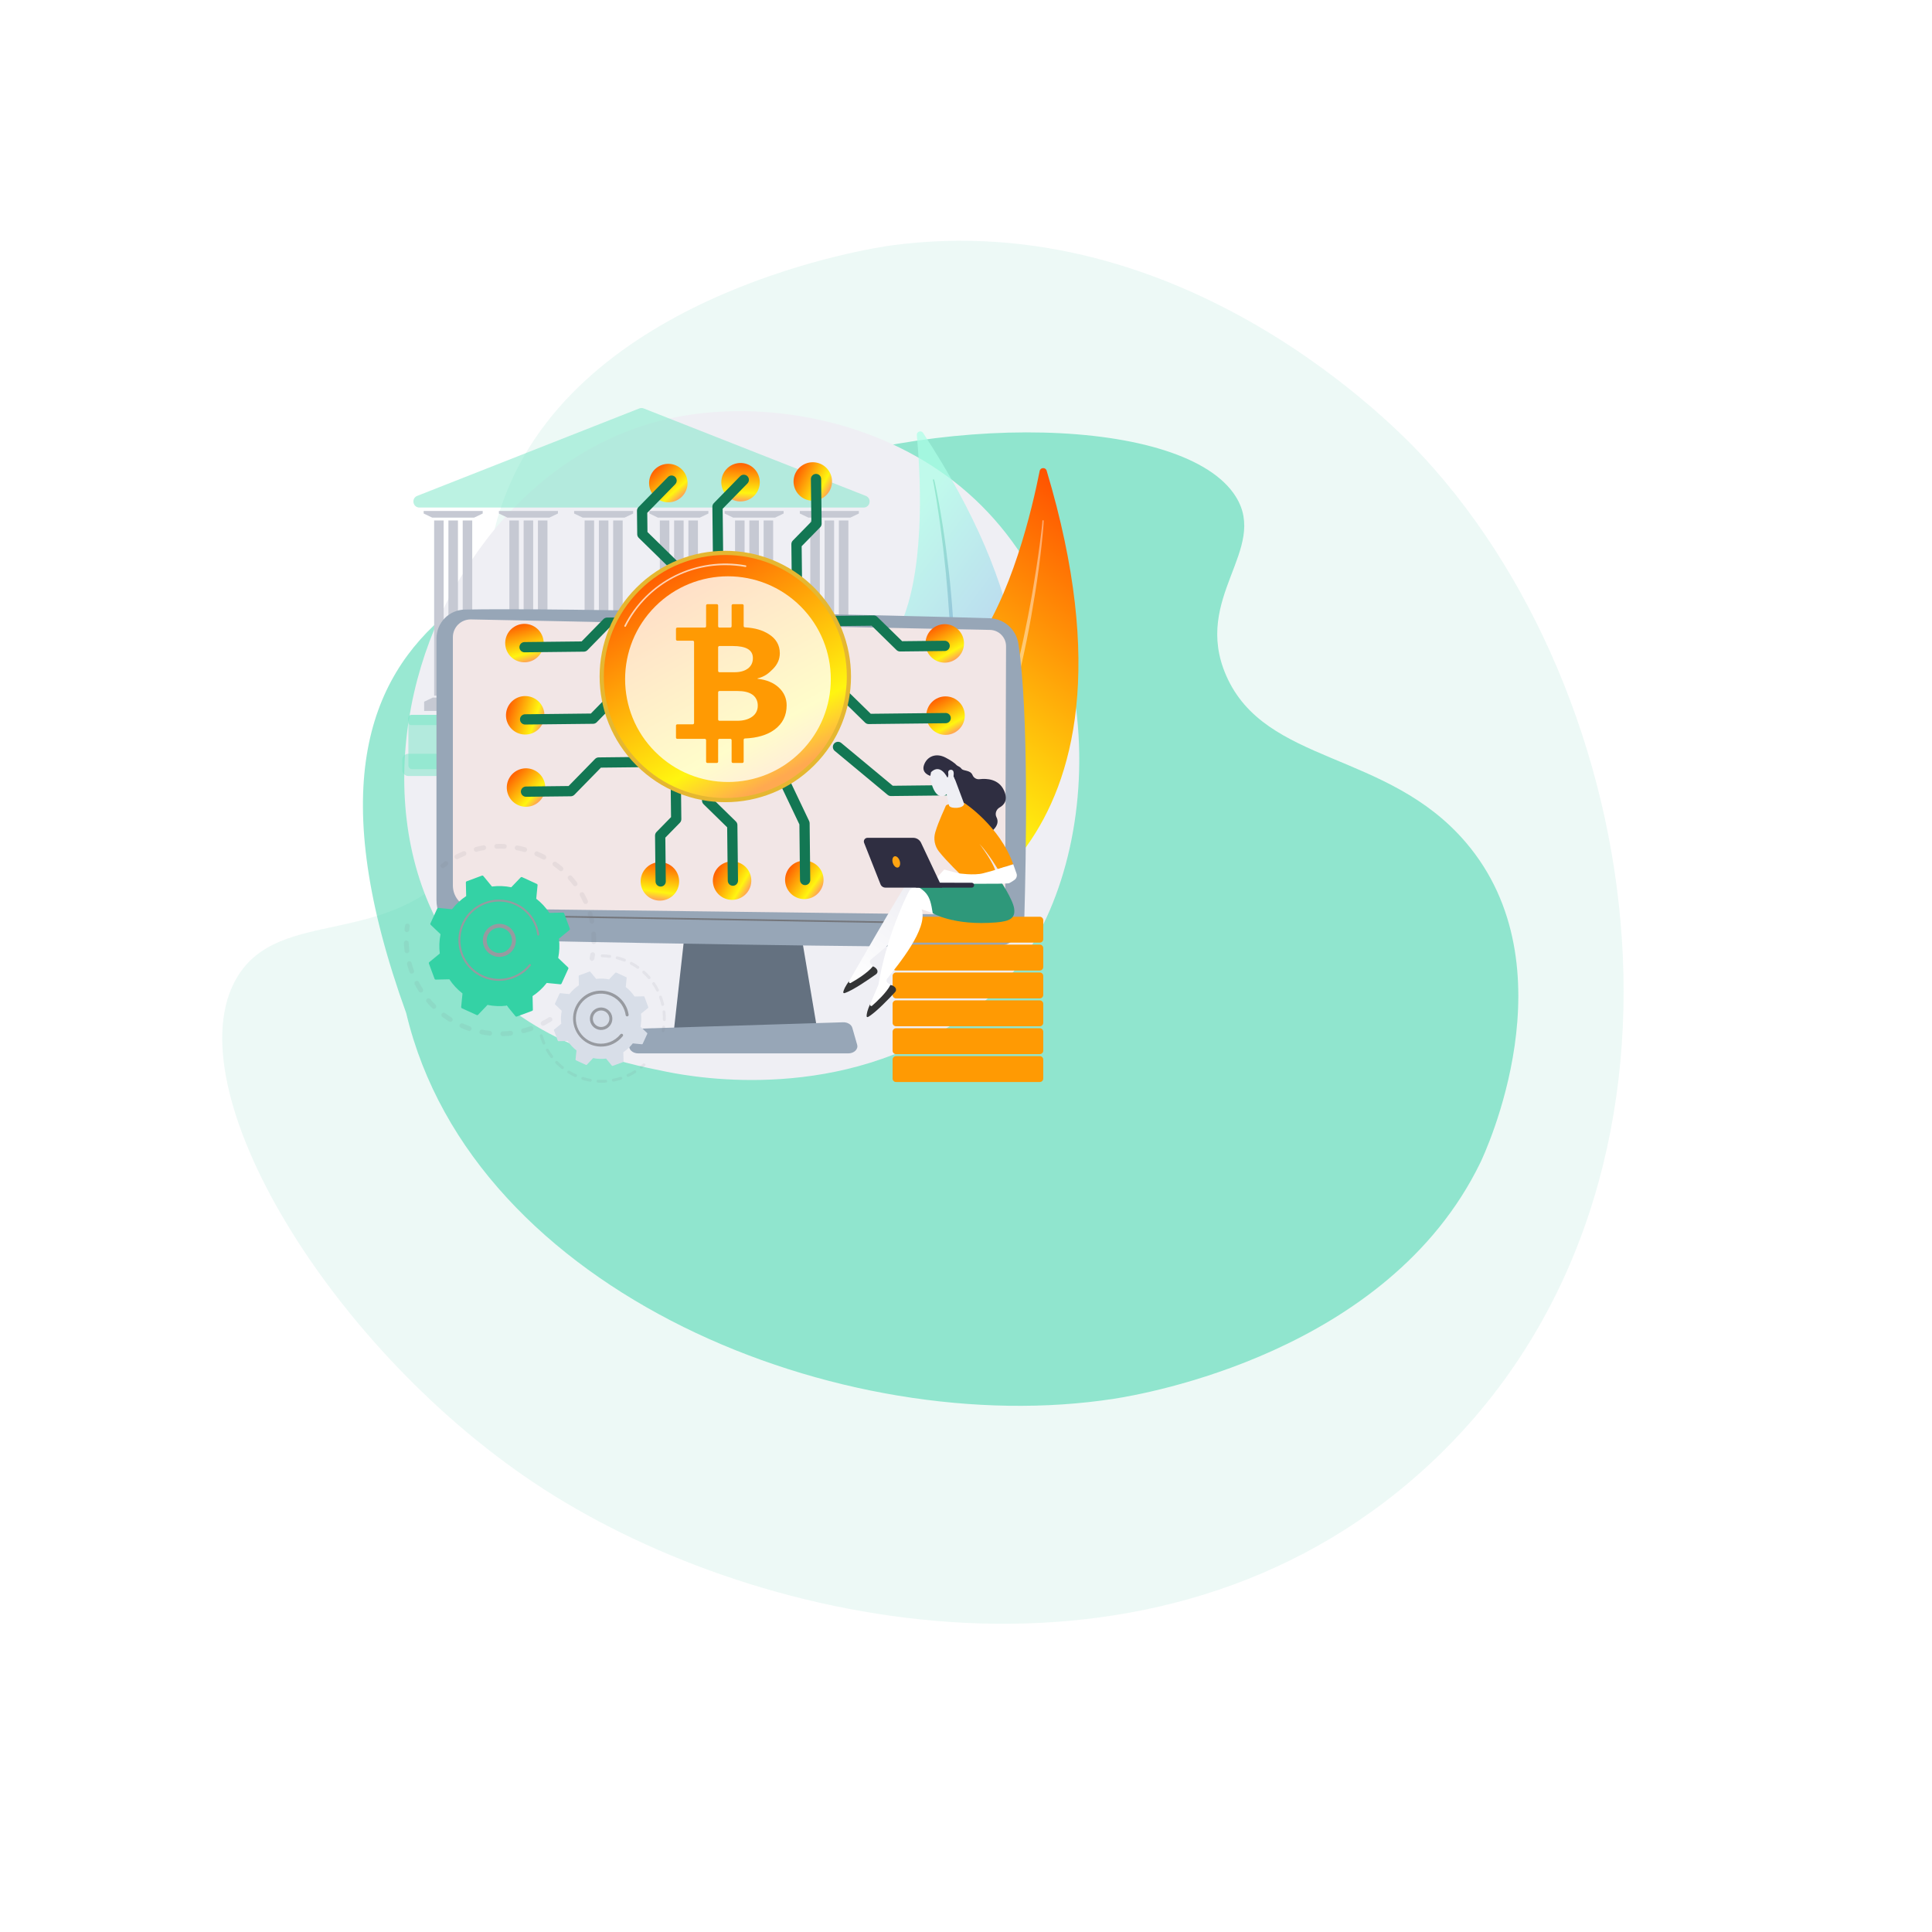 <svg width="1340" height="1340" viewBox="0 0 1340 1340" fill="none" xmlns="http://www.w3.org/2000/svg">
<path opacity="0.2" d="M351.861 340.002C309.842 442.554 378.815 523.404 320.775 596.083C270.201 659.404 193.919 627.96 164.288 678.088C119.157 754.457 230.538 938.451 377.352 1032.98C528.939 1130.6 802.066 1186.77 987.093 1019.59C1194.83 831.899 1148.5 491.878 987.511 317.213C970.101 298.325 821.799 142.531 617.643 170.284C607.435 171.676 408.667 201.369 351.861 340.002Z" fill="#28B88F" fill-opacity="0.42"/>
<g opacity="0.5" filter="url(#filter0_d)">
<path d="M1016.73 580.337C962.228 516.395 877.489 526.564 850.426 464.48C826.851 410.385 880.041 377.085 857.121 340.436C822.197 284.607 648.003 280.704 521.856 331.858C391.593 384.666 171.278 393.005 281.756 698.735C327.98 893.39 584.631 995.247 772.602 966.164C792.929 963.019 962.514 934.287 1026.64 802.596C1029.84 796.01 1090.4 666.777 1016.73 580.337Z" fill="#34D2A5"/>
</g>
<path d="M694.293 683.815C684.68 693.789 675.584 700.233 668.397 705.317C583.915 765.098 483.953 747.672 462.706 743.422C431.335 737.138 370.692 724.991 326.848 674.143C260.518 597.215 270.842 476.014 322.296 396.009C331.707 381.376 381.42 300.151 482.462 287.124C543.611 279.242 614.89 295.141 666.508 337.79C774.861 427.314 767.148 608.173 694.293 683.815Z" fill="#EFEFF4"/>
<path opacity="0.69" d="M640.264 300.279C638.901 298.197 635.645 299.33 635.88 301.813C638.144 325.758 642.113 388.733 626.4 429.017C600.827 494.606 601.717 584.76 645.806 614.651C645.806 614.646 788.829 527.01 640.264 300.279Z" fill="url(#paint0_linear)"/>
<path opacity="0.69" d="M647.887 332.753C648.105 333.481 648.228 334.1 648.386 334.757L648.811 336.704L649.626 340.611C650.153 343.22 650.649 345.833 651.123 348.45C652.074 353.682 652.966 358.925 653.798 364.18C655.452 374.691 656.823 385.242 658.035 395.815C659.247 406.387 660.194 416.99 660.899 427.61C661.605 438.231 662.14 448.865 662.337 459.511C662.769 480.798 662.04 502.132 659.81 523.327C658.582 533.91 657.076 544.467 654.951 554.916C652.759 565.342 650.128 575.684 646.749 585.783C646.716 585.892 646.64 585.982 646.54 586.034C646.439 586.087 646.322 586.097 646.214 586.063C646.105 586.03 646.015 585.954 645.963 585.854C645.91 585.753 645.9 585.636 645.934 585.528C648.887 575.344 651.317 565.016 653.212 554.584C655.143 544.162 656.465 533.639 657.513 523.095C658.562 512.551 659.173 501.961 659.559 491.368C659.945 480.775 659.869 470.165 659.746 459.562C659.411 438.351 657.94 417.166 655.895 396.042C654.849 385.484 653.599 374.945 652.143 364.425C651.43 359.168 650.663 353.916 649.841 348.67L648.537 340.816L647.847 336.898L647.481 334.944C647.35 334.307 647.225 333.619 647.084 333.067L647.061 332.975C647.047 332.921 647.043 332.865 647.049 332.81C647.056 332.755 647.074 332.702 647.101 332.654C647.129 332.605 647.165 332.563 647.209 332.529C647.253 332.495 647.303 332.469 647.357 332.455C647.41 332.44 647.466 332.436 647.521 332.443C647.577 332.449 647.63 332.467 647.678 332.494C647.727 332.522 647.769 332.559 647.803 332.602C647.837 332.646 647.862 332.696 647.877 332.75L647.887 332.753Z" fill="url(#paint1_linear)"/>
<path d="M725.935 326.441C725.189 323.95 721.588 324.116 721.089 326.666C716.23 351.329 701.428 415.601 673.683 451.276C628.512 509.362 602.542 599.946 637.803 643.028C637.814 643.028 807.201 597.857 725.935 326.441Z" fill="url(#paint2_linear)"/>
<path opacity="0.43" d="M723.887 361.254C723.887 362.05 723.826 362.704 723.79 363.41L723.639 365.494L723.289 369.65C723.033 372.42 722.744 375.184 722.45 377.949C721.841 383.474 721.17 388.993 720.437 394.505C718.964 405.525 717.189 416.499 715.253 427.457C713.318 438.415 711.1 449.312 708.643 460.16C706.185 471.009 703.551 481.824 700.574 492.547C694.662 514.001 687.58 535.155 679.028 555.714C674.648 565.943 669.996 576.078 664.766 585.914C659.467 595.709 653.749 605.283 647.358 614.398C647.29 614.485 647.191 614.544 647.081 614.561C646.971 614.579 646.859 614.554 646.767 614.492C646.674 614.43 646.609 614.336 646.583 614.228C646.558 614.12 646.574 614.006 646.629 613.909C652.626 604.59 658.141 594.968 663.15 585.083C668.193 575.219 672.655 565.069 676.85 554.819C681.044 544.569 684.811 534.142 688.358 523.642C691.905 513.141 694.989 502.493 698.027 491.833C704.009 470.485 708.85 448.824 713.092 427.05C715.19 416.159 717.076 405.228 718.752 394.257C719.604 388.774 720.399 383.283 721.135 377.785L722.158 369.527L722.634 365.397L722.846 363.331C722.905 362.653 722.982 361.924 723.007 361.328V361.231C723.009 361.174 723.021 361.118 723.044 361.066C723.067 361.013 723.1 360.966 723.141 360.927C723.182 360.887 723.231 360.856 723.284 360.835C723.337 360.814 723.394 360.804 723.451 360.806C723.508 360.807 723.565 360.819 723.617 360.842C723.669 360.865 723.716 360.898 723.756 360.939C723.795 360.98 723.827 361.029 723.847 361.082C723.868 361.135 723.878 361.192 723.877 361.249L723.887 361.254Z" fill="white"/>
<path opacity="0.5" d="M605.842 495.792H285.8C284.395 495.792 283.255 496.932 283.255 498.337V530.936C283.255 532.341 284.395 533.48 285.8 533.48H605.842C607.247 533.48 608.386 532.341 608.386 530.936V498.337C608.386 496.932 607.247 495.792 605.842 495.792Z" fill="url(#paint3_linear)"/>
<path opacity="0.5" d="M607.729 522.808H283.273C280.913 522.808 279 524.721 279 527.082V533.948C279 536.308 280.913 538.221 283.273 538.221H607.729C610.089 538.221 612.002 536.308 612.002 533.948V527.082C612.002 524.721 610.089 522.808 607.729 522.808Z" fill="url(#paint4_linear)"/>
<path opacity="0.5" d="M598.942 352.025H290.922C286.291 352.025 285.079 345.632 289.388 343.928L443.395 283.291C444.381 282.903 445.478 282.903 446.464 283.291L600.476 343.928C604.785 345.626 603.571 352.025 598.942 352.025Z" fill="url(#paint5_linear)"/>
<path d="M307.714 360.994H301.109V482.525H307.714V360.994Z" fill="#C6C9D3"/>
<path d="M317.621 360.994H311.016V482.525H317.621V360.994Z" fill="#C6C9D3"/>
<path d="M327.529 360.994H320.923V482.525H327.529V360.994Z" fill="#C6C9D3"/>
<path d="M334.794 354.388H293.843V356.168L299.786 359.012H328.848L334.794 356.168V354.388Z" fill="#C6C9D3"/>
<path d="M335.124 493.094H294.173V486.693L300.116 483.847H329.178L335.124 486.693V493.094Z" fill="#C6C9D3"/>
<path d="M359.892 360.994H353.286V482.525H359.892V360.994Z" fill="#C6C9D3"/>
<path d="M369.8 360.994H363.194V482.525H369.8V360.994Z" fill="#C6C9D3"/>
<path d="M379.709 360.994H373.103V482.525H379.709V360.994Z" fill="#C6C9D3"/>
<path d="M386.972 354.388H346.021V356.168L351.967 359.012H381.029L386.972 356.168V354.388Z" fill="#C6C9D3"/>
<path d="M387.302 493.094H346.351V486.693L352.297 483.847H381.359L387.302 486.693V493.094Z" fill="#C6C9D3"/>
<path d="M412.072 360.994H405.467V482.525H412.072V360.994Z" fill="#C6C9D3"/>
<path d="M421.98 360.994H415.374V482.525H421.98V360.994Z" fill="#C6C9D3"/>
<path d="M431.887 360.994H425.281V482.525H431.887V360.994Z" fill="#C6C9D3"/>
<path d="M439.153 354.388H398.201V356.168L404.145 359.012H433.207L439.153 356.168V354.388Z" fill="#C6C9D3"/>
<path d="M439.483 493.094H398.531V486.693L404.477 483.847H433.539L439.483 486.693V493.094Z" fill="#C6C9D3"/>
<path d="M464.251 360.994H457.645V482.525H464.251V360.994Z" fill="#C6C9D3"/>
<path d="M474.16 360.994H467.554V482.525H474.16V360.994Z" fill="#C6C9D3"/>
<path d="M484.068 360.994H477.462V482.525H484.068V360.994Z" fill="#C6C9D3"/>
<path d="M491.331 354.388H450.382V356.168L456.325 359.012H485.387L491.331 356.168V354.388Z" fill="#C6C9D3"/>
<path d="M491.663 493.094H450.712V486.693L456.655 483.847H485.717L491.663 486.693V493.094Z" fill="#C6C9D3"/>
<path d="M516.431 360.994H509.825V482.525H516.431V360.994Z" fill="#C6C9D3"/>
<path d="M526.338 360.994H519.732V482.525H526.338V360.994Z" fill="#C6C9D3"/>
<path d="M536.245 360.994H529.64V482.525H536.245V360.994Z" fill="#C6C9D3"/>
<path d="M543.511 354.388H502.56V356.168L508.506 359.012H537.568L543.511 356.168V354.388Z" fill="#C6C9D3"/>
<path d="M543.841 493.094H502.89V486.693L508.836 483.847H537.897L543.841 486.693V493.094Z" fill="#C6C9D3"/>
<path d="M568.612 360.994H562.006V482.525H568.612V360.994Z" fill="#C6C9D3"/>
<path d="M578.519 360.994H571.913V482.525H578.519V360.994Z" fill="#C6C9D3"/>
<path d="M588.426 360.994H581.82V482.525H588.426V360.994Z" fill="#C6C9D3"/>
<path d="M595.691 354.388H554.74V356.168L560.684 359.012H589.745L595.691 356.168V354.388Z" fill="#C6C9D3"/>
<path d="M596.021 493.094H555.07V486.693L561.013 483.847H590.075L596.021 486.693V493.094Z" fill="#C6C9D3"/>
<path opacity="0.5" d="M606.816 495.825H285.112C284.085 495.825 283.253 496.658 283.253 497.685V501.058C283.253 502.085 284.085 502.917 285.112 502.917H606.816C607.843 502.917 608.675 502.085 608.675 501.058V497.685C608.675 496.658 607.843 495.825 606.816 495.825Z" fill="url(#paint6_linear)"/>
<path d="M475.955 637.9L467.375 714.859H566.929L553.963 637.9H475.955Z" fill="#647180"/>
<path d="M302.725 442.793V624.152C302.724 631.326 305.526 638.217 310.533 643.355C315.54 648.493 322.356 651.471 329.528 651.656C395.764 653.364 627.462 657.507 690.521 656.576C695.737 656.499 700.722 654.41 704.435 650.746C708.149 647.082 710.304 642.125 710.451 636.91C711.668 594.775 713.642 493.457 706.333 446.42C705.588 441.619 703.188 437.23 699.549 434.011C695.909 430.793 691.26 428.947 686.404 428.794C630.909 427.02 385.294 421.378 322.265 422.797C317.041 422.916 312.072 425.075 308.419 428.813C304.767 432.55 302.723 437.568 302.725 442.793Z" fill="#97A6B7"/>
<path d="M314.105 441.911V614.222C314.105 618.408 315.751 622.426 318.689 625.409C321.628 628.391 325.621 630.097 329.807 630.159L681.445 634.507C683.497 634.538 685.535 634.161 687.44 633.399C689.345 632.637 691.08 631.505 692.545 630.067C694.01 628.63 695.174 626.916 695.972 625.025C696.769 623.135 697.184 621.104 697.191 619.052L697.779 448.282C697.791 445.313 696.638 442.458 694.569 440.33C692.5 438.201 689.678 436.969 686.711 436.896L326.697 429.621C325.058 429.581 323.428 429.869 321.902 430.469C320.376 431.069 318.985 431.968 317.812 433.113C316.638 434.258 315.706 435.626 315.069 437.138C314.433 438.649 314.105 440.272 314.105 441.911Z" fill="#F2E6E6"/>
<path d="M699.843 641.644L314.095 635.072C313.945 635.069 313.802 635.007 313.698 634.899C313.594 634.791 313.537 634.646 313.54 634.496C313.543 634.346 313.605 634.204 313.713 634.1C313.821 633.995 313.965 633.939 314.115 633.941L699.85 640.519C700 640.519 700.144 640.578 700.25 640.684C700.356 640.79 700.416 640.934 700.416 641.084C700.416 641.234 700.356 641.378 700.25 641.484C700.144 641.59 700 641.649 699.85 641.649L699.843 641.644Z" fill="#74767B"/>
<path d="M588.372 730.605H442.669C438.71 730.605 435.739 727.791 436.503 724.758L438.373 717.365C438.935 715.143 441.383 713.509 444.288 713.419L584.751 709.036C587.787 708.941 590.475 710.552 591.145 712.872L594.515 724.636C595.382 727.699 592.395 730.605 588.372 730.605Z" fill="#97A6B7"/>
<path d="M721.182 635.834H621.48C620.158 635.834 619.086 636.905 619.086 638.227V651.4C619.086 652.722 620.158 653.794 621.48 653.794H721.182C722.504 653.794 723.575 652.722 723.575 651.4V638.227C723.575 636.905 722.504 635.834 721.182 635.834Z" fill="url(#paint7_linear)"/>
<path d="M721.182 655.167H621.48C620.158 655.167 619.086 656.239 619.086 657.561V670.734C619.086 672.056 620.158 673.128 621.48 673.128H721.182C722.504 673.128 723.575 672.056 723.575 670.734V657.561C723.575 656.239 722.504 655.167 721.182 655.167Z" fill="url(#paint8_linear)"/>
<path d="M721.182 674.501H621.48C620.158 674.501 619.086 675.573 619.086 676.895V690.068C619.086 691.39 620.158 692.461 621.48 692.461H721.182C722.504 692.461 723.575 691.39 723.575 690.068V676.895C723.575 675.573 722.504 674.501 721.182 674.501Z" fill="url(#paint9_linear)"/>
<path d="M721.182 693.835H621.48C620.158 693.835 619.086 694.906 619.086 696.228V709.401C619.086 710.723 620.158 711.795 621.48 711.795H721.182C722.504 711.795 723.575 710.723 723.575 709.401V696.228C723.575 694.906 722.504 693.835 721.182 693.835Z" fill="url(#paint10_linear)"/>
<path d="M721.182 713.168H621.48C620.158 713.168 619.086 714.24 619.086 715.562V728.735C619.086 730.057 620.158 731.129 621.48 731.129H721.182C722.504 731.129 723.575 730.057 723.575 728.735V715.562C723.575 714.24 722.504 713.168 721.182 713.168Z" fill="url(#paint11_linear)"/>
<path d="M721.182 732.502H621.48C620.158 732.502 619.086 733.574 619.086 734.896V748.069C619.086 749.391 620.158 750.463 621.48 750.463H721.182C722.504 750.463 723.575 749.391 723.575 748.069V734.896C723.575 733.574 722.504 732.502 721.182 732.502Z" fill="url(#paint12_linear)"/>
<path d="M665.252 505.785C670.464 500.574 670.464 492.125 665.252 486.913C660.041 481.702 651.592 481.702 646.38 486.913C641.169 492.125 641.169 500.574 646.38 505.785C651.592 510.996 660.041 510.996 665.252 505.785Z" fill="url(#paint13_linear)"/>
<path d="M664.698 455.696C669.909 450.484 669.909 442.035 664.698 436.824C659.486 431.613 651.037 431.613 645.826 436.824C640.615 442.035 640.615 450.484 645.826 455.696C651.037 460.907 659.486 460.907 664.698 455.696Z" fill="url(#paint14_linear)"/>
<path d="M376.811 552.129C380.067 545.517 377.347 537.518 370.736 534.262C364.124 531.006 356.125 533.726 352.869 540.337C349.613 546.949 352.333 554.948 358.944 558.204C365.556 561.46 373.555 558.74 376.811 552.129Z" fill="url(#paint15_linear)"/>
<path d="M377.621 496.557C377.86 489.189 372.082 483.023 364.714 482.784C357.347 482.544 351.181 488.323 350.941 495.69C350.702 503.058 356.481 509.224 363.848 509.463C371.215 509.702 377.382 503.924 377.621 496.557Z" fill="url(#paint16_linear)"/>
<path d="M370.648 457.455C376.955 453.643 378.977 445.439 375.165 439.132C371.353 432.825 363.149 430.802 356.842 434.614C350.535 438.427 348.512 446.63 352.325 452.938C356.137 459.245 364.34 461.267 370.648 457.455Z" fill="url(#paint17_linear)"/>
<path d="M570.512 614.515C572.86 607.53 569.101 599.963 562.115 597.615C555.129 595.266 547.562 599.026 545.214 606.011C542.866 612.997 546.625 620.564 553.611 622.912C560.597 625.26 568.164 621.501 570.512 614.515Z" fill="url(#paint18_linear)"/>
<path d="M520.7 614.061C522.506 606.916 518.179 599.659 511.034 597.853C503.889 596.046 496.632 600.374 494.825 607.519C493.019 614.664 497.346 621.92 504.491 623.727C511.636 625.534 518.893 621.206 520.7 614.061Z" fill="url(#paint19_linear)"/>
<path d="M459.633 624.53C466.926 623.459 471.97 616.678 470.898 609.385C469.826 602.092 463.045 597.049 455.752 598.12C448.459 599.192 443.416 605.973 444.488 613.266C445.559 620.559 452.34 625.602 459.633 624.53Z" fill="url(#paint20_linear)"/>
<path d="M576.756 336.876C578.373 329.685 573.854 322.546 566.664 320.929C559.473 319.313 552.334 323.832 550.717 331.022C549.101 338.212 553.62 345.352 560.81 346.968C568 348.585 575.14 344.066 576.756 336.876Z" fill="url(#paint21_linear)"/>
<path d="M516.742 347.437C523.909 345.718 528.325 338.515 526.606 331.348C524.886 324.182 517.683 319.766 510.516 321.485C503.35 323.204 498.934 330.407 500.653 337.574C502.372 344.74 509.576 349.156 516.742 347.437Z" fill="url(#paint22_linear)"/>
<path d="M474.775 342.251C478.752 336.046 476.946 327.792 470.742 323.815C464.537 319.838 456.283 321.644 452.306 327.848C448.329 334.053 450.135 342.307 456.339 346.284C462.544 350.261 470.798 348.455 474.775 342.251Z" fill="url(#paint23_linear)"/>
<path d="M540.061 529.862C540.743 529.855 541.412 530.045 541.99 530.407C542.567 530.77 543.029 531.291 543.319 531.907L561.203 569.462C561.425 569.929 561.543 570.439 561.551 570.956L561.98 610.217C561.997 610.691 561.919 611.165 561.75 611.609C561.581 612.053 561.325 612.459 560.996 612.803C560.668 613.146 560.275 613.421 559.839 613.61C559.403 613.799 558.934 613.899 558.458 613.905C557.983 613.91 557.512 613.82 557.072 613.64C556.632 613.46 556.233 613.194 555.897 612.858C555.562 612.521 555.297 612.121 555.119 611.68C554.94 611.24 554.851 610.768 554.858 610.293L554.444 571.805L536.898 534.956C536.641 534.416 536.525 533.82 536.558 533.224C536.592 532.627 536.776 532.048 537.092 531.541C537.408 531.034 537.846 530.614 538.367 530.321C538.888 530.027 539.474 529.869 540.071 529.862H540.061Z" fill="url(#paint24_linear)"/>
<path d="M490.197 530.411C490.665 530.406 491.13 530.493 491.564 530.668C491.998 530.842 492.393 531.1 492.728 531.428C493.062 531.755 493.329 532.145 493.512 532.575C493.696 533.005 493.793 533.468 493.798 533.935L494.016 553.717L510.383 569.741C511.057 570.403 511.442 571.305 511.454 572.25L511.879 610.754C511.889 611.698 511.524 612.609 510.863 613.284C510.203 613.96 509.301 614.345 508.356 614.356C507.411 614.366 506.501 614.001 505.825 613.34C505.15 612.68 504.764 611.778 504.754 610.833L504.347 573.802L487.967 557.778C487.633 557.451 487.366 557.061 487.182 556.631C486.998 556.201 486.901 555.739 486.896 555.272L486.661 534.012C486.656 533.543 486.744 533.078 486.919 532.643C487.094 532.209 487.354 531.813 487.682 531.478C488.011 531.144 488.402 530.877 488.833 530.694C489.265 530.511 489.729 530.415 490.197 530.411Z" fill="url(#paint25_linear)"/>
<path d="M468.585 530.649C469.53 530.639 470.44 531.004 471.115 531.664C471.791 532.325 472.177 533.226 472.188 534.171L472.562 568.133C472.566 568.601 472.478 569.065 472.302 569.499C472.127 569.933 471.867 570.328 471.539 570.662L461.46 580.965L461.795 611.303C461.806 612.248 461.441 613.159 460.78 613.834C460.119 614.51 459.217 614.895 458.273 614.906C457.328 614.916 456.417 614.551 455.742 613.89C455.066 613.23 454.681 612.328 454.67 611.383L454.323 579.569C454.318 579.101 454.406 578.636 454.582 578.201C454.757 577.767 455.017 577.371 455.346 577.037L465.424 566.736L465.066 534.258C465.06 533.79 465.146 533.325 465.32 532.89C465.493 532.456 465.751 532.059 466.078 531.724C466.405 531.389 466.794 531.122 467.225 530.937C467.655 530.753 468.117 530.655 468.585 530.649Z" fill="url(#paint26_linear)"/>
<path d="M581.201 514.497C582.042 514.49 582.857 514.782 583.503 515.32L619.201 544.986L656.316 544.577C657.261 544.566 658.171 544.931 658.847 545.592C659.522 546.253 659.908 547.155 659.918 548.099C659.929 549.044 659.563 549.954 658.903 550.63C658.242 551.305 657.34 551.691 656.395 551.701L617.971 552.123C617.125 552.134 616.303 551.842 615.654 551.3L578.951 520.801C578.39 520.334 577.986 519.707 577.793 519.004C577.6 518.301 577.628 517.555 577.872 516.868C578.116 516.181 578.565 515.586 579.159 515.162C579.753 514.738 580.462 514.507 581.191 514.499L581.201 514.497Z" fill="url(#paint27_linear)"/>
<path d="M582.733 475.771C583.201 475.766 583.666 475.854 584.1 476.029C584.534 476.205 584.929 476.465 585.263 476.794L603.931 495.061L655.772 494.493C656.247 494.476 656.72 494.555 657.164 494.724C657.608 494.893 658.014 495.149 658.358 495.477C658.701 495.805 658.976 496.199 659.165 496.635C659.354 497.071 659.454 497.54 659.46 498.015C659.465 498.49 659.375 498.962 659.195 499.401C659.015 499.841 658.749 500.241 658.413 500.576C658.076 500.912 657.676 501.176 657.236 501.355C656.795 501.533 656.324 501.622 655.848 501.615L602.535 502.201C601.589 502.208 600.679 501.84 600.003 501.178L580.273 481.878C579.77 481.385 579.424 480.754 579.28 480.065C579.135 479.375 579.198 478.659 579.46 478.005C579.723 477.352 580.173 476.791 580.754 476.393C581.335 475.995 582.021 475.779 582.726 475.771H582.733Z" fill="url(#paint28_linear)"/>
<path d="M575.654 427.183L605.962 426.851C606.43 426.846 606.895 426.934 607.33 427.109C607.764 427.285 608.16 427.545 608.493 427.874L625.72 444.727L655.224 444.402C656.154 444.414 657.042 444.79 657.699 445.448C658.355 446.106 658.729 446.995 658.739 447.924C658.75 448.854 658.396 449.751 657.754 450.424C657.112 451.096 656.233 451.491 655.303 451.524L624.324 451.867C623.378 451.875 622.468 451.507 621.794 450.844L604.568 433.988L575.734 434.306C575.259 434.322 574.785 434.244 574.341 434.075C573.897 433.906 573.491 433.65 573.148 433.322C572.804 432.994 572.529 432.6 572.34 432.164C572.151 431.728 572.051 431.259 572.046 430.784C572.04 430.309 572.13 429.837 572.31 429.397C572.49 428.957 572.756 428.558 573.093 428.223C573.429 427.887 573.829 427.622 574.27 427.444C574.71 427.265 575.182 427.177 575.657 427.183H575.654Z" fill="url(#paint29_linear)"/>
<path d="M565.952 328.679C566.893 328.674 567.797 329.042 568.468 329.701C569.139 330.361 569.521 331.259 569.532 332.2L569.872 363.196C569.877 363.664 569.789 364.129 569.613 364.563C569.438 364.998 569.178 365.393 568.849 365.727L556.017 378.847L556.318 406.262C556.329 407.206 555.964 408.117 555.303 408.792C554.642 409.468 553.74 409.853 552.796 409.864C551.851 409.874 550.94 409.509 550.265 408.848C549.589 408.188 549.204 407.286 549.193 406.341L548.876 377.443C548.868 376.497 549.236 375.587 549.899 374.913L562.735 361.794L562.41 332.274C562.406 331.806 562.494 331.34 562.67 330.906C562.845 330.471 563.105 330.075 563.434 329.741C563.763 329.407 564.155 329.141 564.587 328.959C565.019 328.777 565.483 328.681 565.952 328.679Z" fill="url(#paint30_linear)"/>
<path d="M515.848 329.228C516.552 329.221 517.243 329.422 517.833 329.807C518.423 330.192 518.886 330.743 519.163 331.391C519.44 332.039 519.518 332.755 519.388 333.447C519.258 334.14 518.926 334.778 518.433 335.282L501.222 352.876L501.816 406.86C501.821 407.328 501.734 407.792 501.56 408.226C501.385 408.66 501.127 409.056 500.8 409.39C500.473 409.725 500.083 409.992 499.653 410.176C499.223 410.359 498.761 410.457 498.293 410.462C497.825 410.467 497.361 410.38 496.926 410.206C496.492 410.032 496.097 409.774 495.762 409.447C495.428 409.119 495.161 408.73 494.977 408.299C494.793 407.869 494.696 407.407 494.691 406.939L494.09 351.48C494.082 350.535 494.45 349.625 495.113 348.951L513.342 330.31C513.667 329.974 514.056 329.705 514.487 329.519C514.917 329.333 515.379 329.235 515.848 329.228Z" fill="url(#paint31_linear)"/>
<path d="M465.759 329.781C466.464 329.773 467.155 329.975 467.745 330.36C468.335 330.745 468.798 331.296 469.074 331.944C469.351 332.592 469.429 333.307 469.3 334C469.17 334.692 468.838 335.33 468.345 335.834L448.927 355.682L449.073 369.008L477.943 397.249C478.288 397.574 478.565 397.964 478.757 398.397C478.95 398.83 479.054 399.297 479.064 399.77C479.073 400.244 478.989 400.715 478.814 401.155C478.64 401.596 478.38 401.997 478.048 402.336C477.717 402.674 477.321 402.943 476.885 403.127C476.448 403.311 475.979 403.406 475.506 403.407C475.032 403.407 474.563 403.313 474.126 403.13C473.689 402.947 473.293 402.679 472.961 402.341L443.04 373.069C442.365 372.407 441.98 371.506 441.968 370.561L441.789 354.286C441.782 353.34 442.15 352.429 442.812 351.754L463.271 330.852C463.926 330.181 464.821 329.795 465.759 329.781Z" fill="url(#paint32_linear)"/>
<path d="M415.226 525.317L446.937 524.967C447.405 524.962 447.869 525.049 448.304 525.223C448.738 525.397 449.133 525.655 449.468 525.982C449.802 526.309 450.069 526.699 450.253 527.129C450.437 527.559 450.534 528.022 450.539 528.49C450.544 528.957 450.458 529.422 450.283 529.856C450.109 530.29 449.851 530.686 449.524 531.02C449.197 531.355 448.807 531.621 448.377 531.805C447.947 531.989 447.484 532.086 447.017 532.092L416.791 532.424L398.416 551.208C398.087 551.547 397.694 551.817 397.26 552.003C396.826 552.188 396.359 552.286 395.887 552.29L364.869 552.632C364.401 552.637 363.937 552.55 363.503 552.376C363.068 552.201 362.673 551.943 362.339 551.616C362.004 551.289 361.738 550.899 361.554 550.469C361.37 550.038 361.273 549.576 361.268 549.108C361.263 548.64 361.35 548.176 361.525 547.742C361.699 547.308 361.957 546.912 362.284 546.578C362.612 546.244 363.001 545.977 363.432 545.793C363.862 545.61 364.324 545.513 364.792 545.508L394.353 545.17L412.727 526.386C413.386 525.713 414.284 525.329 415.226 525.317Z" fill="url(#paint33_linear)"/>
<path d="M441.219 464.296C441.924 464.288 442.614 464.49 443.205 464.875C443.795 465.26 444.257 465.811 444.534 466.459C444.811 467.107 444.889 467.822 444.759 468.515C444.629 469.207 444.297 469.845 443.805 470.349L413.883 500.94C413.221 501.615 412.319 502 411.375 502.012L364.334 502.523C363.86 502.54 363.386 502.462 362.942 502.293C362.498 502.124 362.092 501.868 361.748 501.54C361.405 501.212 361.13 500.819 360.941 500.383C360.751 499.947 360.651 499.478 360.646 499.003C360.64 498.528 360.73 498.056 360.91 497.617C361.089 497.177 361.355 496.777 361.692 496.442C362.028 496.106 362.428 495.841 362.868 495.662C363.308 495.484 363.78 495.395 364.255 495.401L409.822 494.89L438.72 465.352C439.381 464.683 440.279 464.304 441.219 464.296Z" fill="url(#paint34_linear)"/>
<path d="M421.034 428.339L445.861 428.066C446.805 428.055 447.716 428.42 448.391 429.081C449.067 429.742 449.452 430.644 449.463 431.588C449.473 432.533 449.108 433.444 448.447 434.119C447.787 434.795 446.885 435.18 445.94 435.19L422.586 435.446L407.457 450.916C406.795 451.59 405.893 451.975 404.948 451.985L363.774 452.437C362.845 452.425 361.957 452.05 361.3 451.392C360.643 450.733 360.27 449.845 360.259 448.915C360.249 447.985 360.602 447.088 361.244 446.416C361.886 445.743 362.766 445.348 363.695 445.315L403.396 444.88L418.527 429.413C418.854 429.078 419.244 428.811 419.674 428.627C420.104 428.442 420.566 428.345 421.034 428.339Z" fill="url(#paint35_linear)"/>
<path d="M564.705 530.854C598.749 496.81 598.749 441.613 564.705 407.569C530.661 373.525 475.464 373.525 441.42 407.569C407.376 441.613 407.376 496.81 441.42 530.854C475.464 564.898 530.661 564.898 564.705 530.854Z" fill="#E5B731"/>
<path d="M562.654 528.803C595.566 495.892 595.566 442.531 562.654 409.62C529.743 376.708 476.382 376.708 443.471 409.62C410.559 442.531 410.559 495.892 443.471 528.803C476.382 561.715 529.743 561.715 562.654 528.803Z" fill="url(#paint36_linear)"/>
<path opacity="0.7" d="M433.567 434.768C433.47 434.769 433.375 434.745 433.29 434.698C433.205 434.651 433.133 434.583 433.082 434.501C433.031 434.419 433.001 434.324 432.997 434.228C432.992 434.131 433.012 434.034 433.056 433.947C440.69 418.832 453.01 406.591 468.174 399.053C483.338 391.514 500.533 389.083 517.193 392.122C517.341 392.149 517.471 392.233 517.556 392.357C517.641 392.48 517.674 392.633 517.647 392.78C517.62 392.928 517.535 393.058 517.412 393.144C517.288 393.229 517.136 393.261 516.988 393.234C512.391 392.398 507.728 391.979 503.056 391.981C473.728 391.981 447.305 408.256 434.068 434.456C434.021 434.549 433.95 434.628 433.862 434.683C433.773 434.738 433.671 434.767 433.567 434.768Z" fill="white"/>
<path opacity="0.78" d="M555.335 521.486C583.191 493.63 583.191 448.466 555.335 420.61C527.479 392.754 482.315 392.754 454.459 420.61C426.603 448.466 426.603 493.63 454.459 521.486C482.315 549.342 527.479 549.342 555.335 521.486Z" fill="white"/>
<path d="M540.138 476.847C536.522 473.482 531.545 471.454 525.423 470.766C525.409 470.764 525.397 470.757 525.388 470.747C525.379 470.737 525.374 470.723 525.374 470.71V470.589C525.374 470.577 525.378 470.565 525.386 470.555C525.393 470.545 525.403 470.537 525.415 470.533C530.305 469.311 532.98 467.142 536.082 464.027C539.184 460.912 540.864 457.26 540.864 453.094C540.864 447.351 538.186 442.898 533.074 439.737C528.755 437.07 523.796 435.528 516.638 435.114C516.408 435.1 516.193 434.999 516.035 434.832C515.877 434.665 515.789 434.443 515.789 434.213V419.961C515.789 419.722 515.694 419.492 515.525 419.323C515.355 419.154 515.126 419.058 514.886 419.058H508.334C508.095 419.058 507.865 419.154 507.696 419.323C507.527 419.492 507.431 419.722 507.431 419.961V434.377C507.431 434.617 507.336 434.846 507.167 435.015C506.998 435.185 506.768 435.28 506.529 435.28H498.995C498.755 435.28 498.526 435.185 498.356 435.015C498.187 434.846 498.092 434.617 498.092 434.377V419.961C498.092 419.722 497.997 419.492 497.828 419.323C497.658 419.154 497.429 419.058 497.189 419.058H490.64C490.4 419.058 490.171 419.154 490.001 419.323C489.832 419.492 489.737 419.722 489.737 419.961V434.377C489.737 434.617 489.642 434.846 489.473 435.015C489.303 435.185 489.074 435.28 488.834 435.28H469.749C469.509 435.28 469.28 435.375 469.11 435.544C468.941 435.714 468.846 435.943 468.846 436.183V443.471C468.846 443.711 468.941 443.94 469.11 444.109C469.28 444.279 469.509 444.374 469.749 444.374H480.49C480.729 444.374 480.959 444.469 481.128 444.638C481.297 444.808 481.392 445.037 481.392 445.277V501.475C481.392 501.714 481.297 501.944 481.128 502.113C480.959 502.282 480.729 502.377 480.49 502.377H469.749C469.509 502.377 469.28 502.473 469.11 502.642C468.941 502.811 468.846 503.041 468.846 503.28V511.551C468.846 511.79 468.941 512.02 469.11 512.189C469.28 512.358 469.509 512.453 469.749 512.453H488.834C489.074 512.453 489.303 512.549 489.473 512.718C489.642 512.887 489.737 513.117 489.737 513.356V528.263C489.737 528.503 489.832 528.732 490.001 528.901C490.171 529.071 490.4 529.166 490.64 529.166H497.189C497.429 529.166 497.658 529.071 497.828 528.901C497.997 528.732 498.092 528.503 498.092 528.263V513.356C498.092 513.117 498.187 512.887 498.356 512.718C498.526 512.549 498.755 512.453 498.995 512.453H506.529C506.768 512.453 506.998 512.549 507.167 512.718C507.336 512.887 507.431 513.117 507.431 513.356V528.263C507.431 528.503 507.527 528.732 507.696 528.901C507.865 529.071 508.095 529.166 508.334 529.166H514.886C515.126 529.166 515.355 529.071 515.525 528.901C515.694 528.732 515.789 528.503 515.789 528.263V513.088C515.789 512.855 515.879 512.631 516.041 512.463C516.202 512.295 516.423 512.196 516.656 512.188C525.116 511.858 532.143 509.802 537.245 506.017C542.836 501.869 545.605 496.26 545.605 489.187C545.605 484.338 543.767 480.228 540.138 476.847ZM508.155 448.062C517.51 448.062 522.19 450.777 522.19 456.45C522.19 459.503 521.05 461.899 518.771 463.638C516.491 465.377 513.37 466.247 509.406 466.247H498.987C498.869 466.247 498.751 466.224 498.642 466.179C498.532 466.134 498.433 466.068 498.349 465.984C498.265 465.901 498.198 465.801 498.153 465.692C498.108 465.582 498.084 465.465 498.084 465.347V448.972C498.084 448.733 498.179 448.503 498.349 448.334C498.518 448.164 498.748 448.069 498.987 448.069L508.155 448.062ZM521.804 497.002C519.285 498.871 515.807 499.92 511.367 499.92H498.987C498.748 499.92 498.518 499.825 498.349 499.655C498.179 499.486 498.084 499.256 498.084 499.017V480.172C498.084 479.932 498.179 479.703 498.349 479.534C498.518 479.364 498.748 479.269 498.987 479.269H511.485C515.924 479.269 519.385 480.036 521.863 481.801C524.341 483.565 525.579 486.258 525.579 489.345C525.584 492.581 524.328 495.133 521.812 497.002H521.804Z" fill="url(#paint37_linear)"/>
<g opacity="0.3">
<path opacity="0.3" d="M382.965 706.312C383.146 706.683 383.183 707.107 383.07 707.504C382.956 707.901 382.7 708.241 382.351 708.46C380.755 709.463 379.09 710.412 377.405 711.273C377.21 711.374 376.997 711.435 376.778 711.453C376.559 711.471 376.339 711.446 376.13 711.379C375.921 711.312 375.727 711.205 375.56 711.063C375.392 710.921 375.255 710.747 375.154 710.552V710.522C374.961 710.13 374.93 709.677 375.067 709.263C375.205 708.848 375.5 708.504 375.888 708.304C377.489 707.481 379.072 706.578 380.589 705.627C380.964 705.392 381.417 705.315 381.849 705.414C382.28 705.512 382.655 705.779 382.89 706.154C382.918 706.205 382.943 706.258 382.965 706.312ZM369.858 712.621C369.887 712.681 369.912 712.743 369.935 712.805C370.008 713.012 370.039 713.231 370.027 713.45C370.015 713.669 369.96 713.884 369.865 714.081C369.77 714.279 369.637 714.456 369.473 714.602C369.31 714.748 369.119 714.861 368.912 714.933C367.122 715.562 365.293 716.12 363.47 716.593C363.044 716.697 362.594 716.629 362.217 716.404C361.84 716.179 361.567 715.815 361.457 715.39C361.347 714.965 361.408 714.514 361.628 714.134C361.848 713.755 362.208 713.477 362.631 713.36C364.365 712.91 366.106 712.381 367.804 711.782C368.19 711.647 368.612 711.657 368.991 711.812C369.369 711.966 369.678 712.254 369.858 712.621ZM355.688 715.887C355.772 716.059 355.826 716.244 355.849 716.434C355.874 716.652 355.855 716.873 355.795 717.084C355.735 717.295 355.633 717.492 355.497 717.663C355.36 717.835 355.191 717.978 354.999 718.085C354.807 718.191 354.596 718.258 354.378 718.283C352.501 718.498 350.591 718.634 348.701 718.685C348.266 718.685 347.848 718.516 347.536 718.213C347.223 717.91 347.042 717.497 347.029 717.062C347.017 716.627 347.175 716.205 347.469 715.884C347.764 715.564 348.172 715.371 348.606 715.347C350.396 715.296 352.217 715.168 354 714.964C354.342 714.924 354.688 714.992 354.99 715.157C355.293 715.323 355.536 715.578 355.688 715.887ZM341.141 715.902C341.274 716.171 341.331 716.47 341.308 716.769C341.285 717.068 341.182 717.354 341.009 717.599C340.837 717.844 340.602 718.038 340.328 718.161C340.055 718.283 339.754 718.33 339.456 718.296C337.576 718.086 335.684 717.784 333.83 717.421C333.395 717.335 333.013 717.079 332.768 716.71C332.522 716.342 332.432 715.89 332.519 715.456C332.606 715.022 332.862 714.639 333.23 714.394C333.599 714.148 334.05 714.059 334.485 714.145C336.244 714.498 338.042 714.777 339.829 714.979C340.108 715.01 340.375 715.111 340.604 715.272C340.834 715.433 341.018 715.65 341.141 715.902ZM326.958 712.675C327.1 712.972 327.152 713.304 327.106 713.629C327.06 713.955 326.919 714.26 326.7 714.506C326.482 714.751 326.195 714.927 325.877 715.011C325.559 715.095 325.224 715.083 324.912 714.977C323.122 714.355 321.35 713.649 319.621 712.877C319.231 712.688 318.93 712.354 318.781 711.947C318.633 711.539 318.649 711.09 318.825 710.694C319.002 710.298 319.326 709.986 319.728 709.825C320.131 709.663 320.58 709.665 320.982 709.829C322.626 710.563 324.306 711.233 326.009 711.823C326.426 711.97 326.767 712.277 326.958 712.675ZM313.842 706.389C314.002 706.715 314.052 707.084 313.983 707.441C313.915 707.797 313.732 708.122 313.463 708.365C313.193 708.609 312.852 708.758 312.49 708.789C312.128 708.821 311.766 708.735 311.458 708.542C309.855 707.542 308.277 706.458 306.763 705.325C306.408 705.059 306.174 704.663 306.111 704.225C306.049 703.786 306.163 703.341 306.429 702.986C306.695 702.632 307.091 702.398 307.529 702.335C307.968 702.272 308.413 702.387 308.768 702.653C310.205 703.729 311.704 704.76 313.228 705.721C313.49 705.883 313.702 706.114 313.842 706.389ZM283.33 653.211C283.434 653.425 283.491 653.659 283.498 653.896C283.552 655.687 283.682 657.505 283.89 659.292C283.915 659.511 283.897 659.732 283.837 659.943C283.776 660.154 283.675 660.352 283.538 660.524C283.402 660.696 283.233 660.84 283.041 660.947C282.849 661.053 282.637 661.121 282.419 661.147C281.978 661.197 281.535 661.071 281.188 660.795C280.84 660.519 280.616 660.117 280.565 659.676C280.348 657.796 280.207 655.883 280.153 653.996C280.142 653.615 280.262 653.241 280.492 652.937C280.723 652.633 281.051 652.417 281.421 652.325C281.791 652.234 282.182 652.271 282.528 652.433C282.874 652.594 283.154 652.868 283.322 653.211H283.33ZM302.451 697.359C302.626 697.714 302.669 698.119 302.573 698.503C302.477 698.887 302.248 699.224 301.927 699.455C301.605 699.685 301.212 699.794 300.818 699.762C300.424 699.73 300.053 699.559 299.773 699.279C298.433 697.947 297.137 696.538 295.914 695.096C295.773 694.928 295.666 694.733 295.599 694.524C295.533 694.315 295.508 694.094 295.527 693.876C295.545 693.657 295.607 693.444 295.708 693.249C295.809 693.054 295.947 692.88 296.115 692.739C296.283 692.597 296.477 692.49 296.687 692.424C296.896 692.357 297.116 692.333 297.335 692.351C297.554 692.37 297.767 692.431 297.962 692.532C298.157 692.633 298.33 692.772 298.472 692.94C299.63 694.31 300.865 695.645 302.136 696.911C302.265 697.042 302.371 697.193 302.451 697.359ZM285.409 667.609C285.457 667.71 285.495 667.815 285.524 667.924C285.979 669.66 286.513 671.402 287.112 673.097C287.191 673.305 287.228 673.527 287.221 673.75C287.213 673.972 287.161 674.191 287.067 674.394C286.974 674.596 286.841 674.777 286.676 674.927C286.511 675.077 286.318 675.193 286.108 675.267C285.898 675.341 285.675 675.373 285.453 675.359C285.23 675.346 285.013 675.289 284.813 675.19C284.613 675.092 284.435 674.954 284.289 674.786C284.143 674.617 284.033 674.421 283.964 674.21C283.335 672.419 282.772 670.596 282.294 668.767C282.189 668.367 282.236 667.942 282.427 667.574C282.618 667.207 282.939 666.923 283.327 666.779C283.715 666.634 284.143 666.639 284.528 666.793C284.912 666.946 285.226 667.237 285.409 667.609ZM293.377 686.022C293.565 686.406 293.598 686.847 293.47 687.254C293.342 687.662 293.063 688.005 292.69 688.213C292.317 688.421 291.878 688.478 291.464 688.373C291.05 688.267 290.693 688.007 290.465 687.646C289.457 686.048 288.506 684.385 287.639 682.705L287.621 682.674C287.522 682.478 287.463 682.265 287.447 682.046C287.431 681.827 287.458 681.608 287.527 681.399C287.596 681.191 287.705 680.998 287.849 680.832C287.992 680.666 288.167 680.53 288.362 680.432C288.558 680.333 288.772 680.274 288.991 680.258C289.209 680.242 289.429 680.269 289.637 680.338C289.846 680.407 290.038 680.516 290.204 680.659C290.371 680.803 290.507 680.977 290.605 681.173C291.429 682.769 292.334 684.347 293.291 685.866C293.308 685.907 293.337 685.958 293.365 686.012L293.377 686.022Z" fill="#74767B"/>
<path opacity="0.3" d="M284.046 641.511C284.195 641.816 284.248 642.16 284.197 642.496C284.066 643.347 283.941 644.214 283.854 645.076C283.83 645.294 283.762 645.506 283.656 645.698C283.55 645.89 283.408 646.06 283.236 646.197C283.064 646.334 282.867 646.436 282.656 646.497C282.445 646.558 282.225 646.577 282.006 646.553C281.788 646.529 281.577 646.461 281.384 646.355C281.192 646.249 281.022 646.107 280.885 645.935C280.608 645.588 280.48 645.146 280.529 644.705C280.629 643.8 280.749 642.887 280.887 641.992C280.941 641.64 281.106 641.315 281.358 641.064C281.609 640.812 281.935 640.648 282.286 640.594C282.638 640.541 282.997 640.601 283.312 640.765C283.628 640.93 283.882 641.192 284.038 641.511H284.046Z" fill="#74767B"/>
</g>
<g opacity="0.3">
<path opacity="0.3" d="M310.772 598.189C310.946 598.546 310.987 598.952 310.888 599.336C310.79 599.72 310.559 600.057 310.235 600.286C309.532 600.782 308.826 601.309 308.141 601.821C307.967 601.955 307.769 602.054 307.557 602.111C307.345 602.169 307.123 602.184 306.906 602.156C306.688 602.128 306.477 602.058 306.287 601.949C306.096 601.84 305.929 601.694 305.795 601.52C305.66 601.346 305.561 601.148 305.504 600.936C305.446 600.724 305.431 600.503 305.459 600.285C305.487 600.067 305.557 599.857 305.666 599.666C305.776 599.475 305.921 599.308 306.095 599.174C306.819 598.619 307.56 598.072 308.302 597.547C308.481 597.421 308.683 597.331 308.897 597.283C309.111 597.235 309.332 597.229 309.548 597.266C309.763 597.304 309.97 597.383 310.155 597.5C310.34 597.617 310.5 597.77 310.627 597.949C310.683 598.024 310.731 598.105 310.772 598.189Z" fill="#74767B"/>
<path opacity="0.3" d="M406.676 622.579C407.017 623.269 407.346 623.967 407.661 624.673C407.843 625.077 407.857 625.537 407.7 625.951C407.543 626.365 407.227 626.7 406.823 626.881C406.42 627.063 405.96 627.077 405.546 626.92C405.132 626.763 404.797 626.448 404.615 626.044C403.881 624.412 403.081 622.817 402.234 621.28C402.122 621.087 402.049 620.874 402.02 620.654C401.991 620.433 402.007 620.208 402.066 619.993C402.125 619.779 402.227 619.578 402.365 619.403C402.502 619.228 402.674 619.083 402.869 618.975C403.064 618.867 403.279 618.8 403.5 618.776C403.722 618.753 403.946 618.774 404.159 618.838C404.372 618.903 404.57 619.009 404.742 619.151C404.913 619.293 405.055 619.468 405.157 619.666C405.684 620.615 406.193 621.594 406.676 622.579ZM410.717 632.941C410.757 633.024 410.792 633.109 410.819 633.197C411.346 634.987 411.804 636.813 412.177 638.634C412.226 638.85 412.231 639.075 412.193 639.293C412.154 639.512 412.072 639.72 411.952 639.907C411.831 640.093 411.675 640.254 411.492 640.379C411.308 640.505 411.102 640.593 410.885 640.637C410.667 640.682 410.443 640.683 410.225 640.64C410.007 640.597 409.8 640.511 409.616 640.387C409.432 640.263 409.274 640.104 409.153 639.918C409.031 639.733 408.947 639.525 408.906 639.306C408.551 637.578 408.116 635.839 407.628 634.141C407.51 633.74 407.548 633.309 407.732 632.935C407.916 632.56 408.234 632.268 408.623 632.116C409.012 631.964 409.444 631.963 409.834 632.114C410.223 632.265 410.542 632.557 410.727 632.931L410.717 632.941ZM400.383 612.288C400.564 612.661 400.599 613.088 400.483 613.486C400.366 613.885 400.105 614.225 399.751 614.441C399.397 614.658 398.975 614.735 398.568 614.657C398.16 614.579 397.796 614.353 397.547 614.022C396.49 612.61 395.36 611.224 394.184 609.902C393.889 609.571 393.739 609.136 393.764 608.694C393.79 608.252 393.991 607.838 394.322 607.544C394.653 607.25 395.087 607.099 395.529 607.125C395.972 607.151 396.385 607.351 396.68 607.682C397.917 609.076 399.109 610.536 400.222 612.03C400.282 612.111 400.336 612.198 400.383 612.288ZM413.228 647.037C413.325 647.233 413.381 647.446 413.395 647.664C413.515 649.521 413.558 651.405 413.523 653.265C413.499 653.697 413.309 654.104 412.992 654.398C412.675 654.693 412.256 654.854 411.823 654.845C411.39 654.837 410.977 654.661 410.672 654.354C410.366 654.047 410.192 653.634 410.185 653.201C410.218 651.433 410.185 649.646 410.062 647.881C410.037 647.495 410.147 647.113 410.372 646.799C410.597 646.484 410.925 646.258 411.299 646.159C411.672 646.059 412.069 646.092 412.421 646.252C412.773 646.413 413.058 646.69 413.228 647.037ZM390.601 601.854C390.769 602.199 390.814 602.591 390.727 602.965C390.641 603.339 390.428 603.671 390.125 603.907C389.821 604.142 389.446 604.266 389.063 604.257C388.679 604.248 388.31 604.108 388.018 603.859C386.675 602.713 385.269 601.611 383.831 600.578C383.482 600.316 383.25 599.927 383.183 599.496C383.117 599.064 383.222 598.624 383.477 598.269C383.731 597.914 384.115 597.673 384.545 597.597C384.975 597.522 385.417 597.618 385.778 597.864C387.292 598.951 388.775 600.112 390.187 601.319C390.359 601.468 390.5 601.65 390.601 601.854ZM378.753 593.816C378.91 594.132 378.962 594.491 378.902 594.839C378.843 595.187 378.674 595.507 378.42 595.753C378.167 595.999 377.842 596.159 377.492 596.208C377.142 596.257 376.786 596.194 376.474 596.028C374.911 595.202 373.295 594.43 371.671 593.727C371.46 593.647 371.267 593.526 371.103 593.371C370.94 593.215 370.81 593.027 370.721 592.82C370.632 592.613 370.587 592.389 370.586 592.164C370.586 591.938 370.632 591.715 370.72 591.507C370.809 591.3 370.939 591.112 371.102 590.956C371.265 590.8 371.458 590.679 371.669 590.599C371.88 590.52 372.105 590.484 372.331 590.494C372.556 590.504 372.777 590.56 372.981 590.658C374.689 591.387 376.392 592.192 378.036 593.069C378.349 593.235 378.6 593.497 378.753 593.816ZM365.454 588.55C365.634 588.915 365.673 589.333 365.564 589.724C365.448 590.151 365.167 590.514 364.784 590.733C364.4 590.953 363.945 591.011 363.518 590.895C361.81 590.427 360.066 590.029 358.329 589.706C357.899 589.62 357.52 589.368 357.274 589.005C357.028 588.642 356.935 588.196 357.015 587.764C357.095 587.333 357.341 586.95 357.701 586.699C358.061 586.448 358.506 586.349 358.938 586.423C360.764 586.76 362.603 587.19 364.398 587.673C364.626 587.736 364.838 587.847 365.02 587.998C365.203 588.149 365.35 588.338 365.454 588.55ZM351.32 586.302C351.448 586.563 351.506 586.852 351.488 587.142C351.47 587.432 351.376 587.712 351.217 587.954C351.058 588.197 350.838 588.393 350.579 588.525C350.32 588.656 350.032 588.718 349.742 588.704C347.975 588.619 346.184 588.612 344.42 588.681C344.003 588.66 343.609 588.483 343.316 588.186C343.023 587.889 342.851 587.493 342.835 587.076C342.82 586.659 342.961 586.251 343.231 585.933C343.501 585.614 343.88 585.409 344.295 585.356C346.151 585.285 348.036 585.292 349.898 585.379C350.195 585.393 350.484 585.485 350.734 585.648C350.984 585.81 351.186 586.036 351.32 586.302ZM337.029 587.223C337.099 587.363 337.148 587.512 337.175 587.666C337.213 587.881 337.209 588.103 337.161 588.317C337.114 588.531 337.025 588.734 336.899 588.914C336.774 589.093 336.614 589.247 336.429 589.365C336.244 589.483 336.038 589.563 335.822 589.601C334.086 589.911 332.339 590.297 330.628 590.752C330.204 590.855 329.756 590.788 329.38 590.565C329.005 590.342 328.732 589.98 328.62 589.558C328.508 589.136 328.566 588.687 328.781 588.306C328.996 587.926 329.352 587.646 329.771 587.525C331.561 587.047 333.41 586.637 335.239 586.315C335.597 586.253 335.965 586.309 336.288 586.474C336.611 586.64 336.871 586.907 337.029 587.233V587.223ZM323.301 591.256C323.317 591.287 323.329 591.32 323.342 591.351C323.513 591.759 323.514 592.219 323.345 592.629C323.177 593.038 322.853 593.364 322.444 593.535C321.243 594.046 320.043 594.578 318.877 595.151C318.456 595.357 318.037 595.569 317.621 595.785C317.228 595.986 316.771 596.023 316.351 595.889C315.93 595.754 315.58 595.458 315.378 595.066C315.175 594.673 315.135 594.217 315.268 593.796C315.401 593.375 315.696 593.023 316.087 592.819C316.525 592.594 316.966 592.372 317.409 592.154C318.637 591.55 319.9 590.98 321.163 590.453C321.556 590.291 321.996 590.285 322.393 590.436C322.791 590.587 323.115 590.884 323.301 591.266V591.256Z" fill="#74767B"/>
<path opacity="0.3" d="M412.569 661.379C412.72 661.687 412.771 662.033 412.717 662.371C412.576 663.266 412.415 664.162 412.236 665.067C412.193 665.282 412.108 665.486 411.986 665.669C411.864 665.851 411.707 666.007 411.525 666.129C411.342 666.251 411.138 666.335 410.923 666.378C410.707 666.421 410.486 666.42 410.271 666.377C410.056 666.334 409.851 666.25 409.669 666.128C409.487 666.005 409.33 665.849 409.208 665.666C409.087 665.484 409.002 665.279 408.96 665.064C408.917 664.849 408.917 664.627 408.96 664.412C409.131 663.561 409.285 662.699 409.42 661.855C409.476 661.505 409.642 661.181 409.894 660.932C410.146 660.682 410.471 660.519 410.821 660.466C411.172 660.414 411.53 660.474 411.845 660.638C412.159 660.803 412.412 661.063 412.569 661.382V661.379Z" fill="#74767B"/>
</g>
<g filter="url(#filter1_d)">
<path d="M394.189 667.883C394.259 667.736 394.28 667.57 394.25 667.41C394.22 667.25 394.139 667.104 394.02 666.993L387.151 660.433C388.048 656.025 388.221 651.501 387.663 647.038L394.997 641.03C395.124 640.928 395.215 640.789 395.258 640.631C395.3 640.474 395.291 640.308 395.232 640.156L391.284 629.463C391.227 629.311 391.125 629.18 390.991 629.088C390.857 628.996 390.697 628.949 390.534 628.952L381.044 629.172C378.559 625.423 375.479 622.105 371.927 619.346L372.858 609.884C372.876 609.723 372.842 609.559 372.761 609.418C372.68 609.277 372.556 609.165 372.408 609.099L362.053 604.348C361.906 604.278 361.741 604.256 361.581 604.287C361.421 604.317 361.274 604.397 361.163 604.516L354.603 611.385C350.197 610.488 345.673 610.316 341.211 610.874L335.191 603.537C335.088 603.411 334.948 603.32 334.791 603.278C334.634 603.235 334.468 603.243 334.316 603.299L323.624 607.273C323.47 607.327 323.337 607.429 323.245 607.564C323.153 607.699 323.107 607.859 323.112 608.022L323.329 617.513C319.581 619.997 316.263 623.077 313.507 626.63L304.044 625.699C303.883 625.681 303.719 625.715 303.578 625.796C303.437 625.877 303.325 626 303.259 626.149L298.505 636.504C298.438 636.652 298.418 636.817 298.449 636.976C298.48 637.136 298.559 637.282 298.676 637.394L305.546 643.951C304.647 648.358 304.475 652.883 305.034 657.346L297.697 663.366C297.571 663.469 297.481 663.609 297.438 663.766C297.395 663.922 297.403 664.089 297.459 664.241L301.42 674.923C301.475 675.077 301.577 675.21 301.711 675.301C301.846 675.393 302.007 675.44 302.17 675.435L311.658 675.217C314.144 678.965 317.224 682.283 320.777 685.04L319.844 694.502C319.828 694.664 319.864 694.826 319.945 694.967C320.026 695.108 320.149 695.22 320.296 695.287L330.674 700.031C330.822 700.099 330.987 700.118 331.147 700.088C331.306 700.057 331.452 699.977 331.564 699.86L338.124 692.991C342.531 693.889 347.056 694.062 351.519 693.502L357.527 700.837C357.628 700.964 357.768 701.056 357.925 701.099C358.082 701.142 358.249 701.133 358.401 701.075L369.083 697.113C369.237 697.059 369.37 696.957 369.462 696.822C369.554 696.688 369.6 696.527 369.595 696.364L369.375 686.876C373.124 684.391 376.443 681.31 379.2 677.757L388.662 678.688C388.824 678.705 388.987 678.672 389.128 678.591C389.27 678.51 389.381 678.386 389.448 678.237L394.189 667.883Z" fill="#34D2A5"/>
</g>
<path d="M356.639 647.168C357.946 649.831 358.17 652.897 357.263 655.721C356.356 658.546 354.389 660.908 351.776 662.312C349.163 663.716 346.107 664.052 343.251 663.25C340.395 662.447 337.962 660.568 336.463 658.008C334.964 655.448 334.516 652.407 335.214 649.523C335.911 646.64 337.7 644.14 340.203 642.548C342.706 640.956 345.729 640.397 348.636 640.988C351.543 641.579 354.107 643.275 355.79 645.718C356.108 646.18 356.392 646.664 356.639 647.168ZM338.461 656.055C338.653 656.445 338.872 656.821 339.119 657.18C340.405 659.048 342.366 660.345 344.589 660.798C346.812 661.251 349.124 660.825 351.039 659.608C352.954 658.392 354.323 656.481 354.858 654.276C355.393 652.072 355.053 649.745 353.909 647.786C352.765 645.828 350.906 644.388 348.723 643.772C346.539 643.155 344.202 643.408 342.202 644.479C340.202 645.549 338.695 647.354 337.997 649.512C337.299 651.671 337.466 654.016 338.461 656.055Z" fill="#979AA0"/>
<path d="M371.385 639.665C371.81 640.531 372.19 641.417 372.525 642.322C372.633 642.611 372.735 642.897 372.832 643.189C373.309 644.616 373.673 646.08 373.919 647.564C373.918 647.585 373.918 647.605 373.919 647.626C373.919 647.682 373.937 647.741 373.945 647.797C373.963 647.91 373.98 648.02 373.996 648.132C374.016 648.272 373.991 648.414 373.926 648.539C373.86 648.664 373.757 648.765 373.63 648.828C373.567 648.857 373.5 648.878 373.431 648.889C373.343 648.903 373.253 648.899 373.167 648.878C373.081 648.857 373 648.819 372.928 648.766C372.857 648.713 372.797 648.646 372.751 648.57C372.706 648.494 372.676 648.409 372.663 648.321C372.39 646.432 371.917 644.577 371.254 642.787C369.41 637.813 366.132 633.498 361.836 630.387C357.539 627.276 352.416 625.509 347.115 625.309C341.814 625.109 336.573 626.486 332.054 629.265C327.536 632.044 323.943 636.101 321.73 640.922C319.516 645.743 318.783 651.112 319.621 656.35C320.459 661.588 322.832 666.46 326.439 670.35C330.046 674.239 334.726 676.972 339.886 678.202C345.046 679.432 350.455 679.105 355.429 677.261C359.984 675.575 363.997 672.688 367.042 668.906C367.103 668.829 367.181 668.766 367.27 668.724C367.407 668.655 367.563 668.636 367.713 668.668C367.863 668.701 367.997 668.785 368.092 668.905C368.188 669.025 368.239 669.174 368.237 669.328C368.236 669.481 368.181 669.629 368.083 669.747C365.503 672.963 362.246 675.571 358.544 677.386C357.692 677.805 356.815 678.182 355.915 678.516C349.146 681.034 341.669 680.855 335.028 678.016C328.388 675.177 323.092 669.896 320.235 663.263C317.378 656.63 317.179 649.153 319.679 642.377C322.179 635.602 327.186 630.046 333.666 626.857C334.534 626.432 335.422 626.051 336.328 625.714C342.862 623.293 350.06 623.379 356.534 625.956C363.007 628.533 368.296 633.418 371.377 639.667L371.385 639.665Z" fill="#979AA0"/>
<g opacity="0.3">
<path opacity="0.3" d="M447.558 738.09C447.657 738.29 447.688 738.516 447.647 738.735C447.605 738.954 447.493 739.153 447.328 739.302C446.681 739.896 446.011 740.474 445.331 741.026C445.119 741.199 444.846 741.28 444.574 741.252C444.302 741.224 444.052 741.089 443.88 740.876C443.707 740.664 443.626 740.392 443.654 740.12C443.682 739.848 443.817 739.598 444.029 739.425C444.679 738.898 445.308 738.346 445.934 737.783C446.052 737.673 446.194 737.592 446.348 737.547C446.503 737.502 446.666 737.494 446.824 737.524C446.983 737.554 447.132 737.621 447.259 737.719C447.387 737.818 447.489 737.945 447.558 738.09Z" fill="#74767B"/>
<path opacity="0.3" d="M441.242 742.888C441.355 743.117 441.379 743.38 441.309 743.625C441.238 743.871 441.078 744.081 440.861 744.215C439.577 745.016 438.253 745.751 436.894 746.417C436.61 746.558 436.321 746.693 436.032 746.829C435.783 746.934 435.503 746.942 435.249 746.849C434.994 746.757 434.784 746.571 434.662 746.33C434.604 746.207 434.571 746.073 434.565 745.937C434.559 745.801 434.581 745.665 434.629 745.537C434.676 745.409 434.749 745.292 434.843 745.193C434.936 745.094 435.048 745.014 435.173 744.959C435.449 744.831 435.725 744.703 435.996 744.565C437.292 743.929 438.554 743.229 439.779 742.466C439.893 742.393 440.022 742.343 440.155 742.321C440.289 742.298 440.427 742.302 440.559 742.332C440.691 742.363 440.816 742.42 440.926 742.499C441.037 742.579 441.13 742.68 441.201 742.796C441.208 742.826 441.226 742.857 441.242 742.888ZM431.524 747.399C431.545 747.443 431.564 747.488 431.58 747.534C431.664 747.795 431.641 748.079 431.516 748.323C431.392 748.567 431.175 748.751 430.915 748.836C429.172 749.4 427.397 749.856 425.598 750.202C425.33 750.253 425.052 750.196 424.825 750.043C424.599 749.889 424.443 749.652 424.391 749.383C424.34 749.115 424.397 748.837 424.55 748.61C424.704 748.384 424.941 748.228 425.209 748.176C426.925 747.846 428.619 747.41 430.281 746.872C430.518 746.792 430.776 746.801 431.006 746.898C431.236 746.995 431.423 747.173 431.531 747.399H431.524ZM421.008 749.419C421.085 749.571 421.122 749.74 421.117 749.91C421.113 750.08 421.065 750.246 420.98 750.394C420.895 750.541 420.774 750.665 420.629 750.754C420.484 750.842 420.318 750.894 420.148 750.902C418.32 751.022 416.487 751.028 414.658 750.92C414.523 750.912 414.392 750.878 414.271 750.82C414.15 750.761 414.041 750.679 413.952 750.578C413.863 750.478 413.794 750.361 413.75 750.233C413.706 750.106 413.687 749.972 413.695 749.837C413.703 749.703 413.737 749.572 413.796 749.45C413.855 749.329 413.936 749.221 414.037 749.132C414.138 749.042 414.255 748.973 414.382 748.929C414.509 748.885 414.644 748.867 414.778 748.874C416.523 748.977 418.272 748.971 420.015 748.857C420.219 748.84 420.424 748.884 420.602 748.984C420.78 749.085 420.924 749.236 421.015 749.419H421.008ZM410.318 748.795C410.405 748.966 410.441 749.159 410.424 749.35C410.407 749.541 410.336 749.723 410.22 749.876C410.104 750.029 409.947 750.146 409.768 750.214C409.589 750.282 409.394 750.298 409.206 750.261C407.403 749.93 405.623 749.487 403.876 748.936C403.747 748.895 403.627 748.829 403.523 748.742C403.42 748.655 403.334 748.548 403.272 748.428C403.209 748.308 403.171 748.177 403.159 748.042C403.148 747.907 403.163 747.771 403.203 747.642C403.244 747.513 403.31 747.393 403.397 747.289C403.484 747.185 403.591 747.1 403.711 747.038C403.831 746.975 403.963 746.937 404.097 746.925C404.232 746.913 404.368 746.928 404.497 746.969C406.163 747.495 407.86 747.917 409.579 748.233C409.739 748.26 409.89 748.326 410.02 748.424C410.15 748.521 410.255 748.649 410.326 748.795H410.318ZM400.106 745.578C400.205 745.769 400.242 745.986 400.21 746.199C400.179 746.412 400.081 746.609 399.931 746.763C399.781 746.917 399.586 747.02 399.374 747.057C399.163 747.094 398.944 747.063 398.751 746.969C397.086 746.209 395.468 745.348 393.907 744.391C393.792 744.321 393.692 744.228 393.612 744.118C393.533 744.008 393.476 743.884 393.444 743.753C393.413 743.621 393.408 743.484 393.429 743.351C393.45 743.217 393.498 743.089 393.568 742.973C393.639 742.858 393.732 742.758 393.842 742.678C393.951 742.599 394.076 742.542 394.207 742.51C394.339 742.479 394.476 742.474 394.609 742.495C394.743 742.516 394.871 742.564 394.987 742.635C396.475 743.547 398.019 744.368 399.608 745.092C399.827 745.191 400.006 745.363 400.114 745.578H400.106ZM390.984 739.98C391.098 740.19 391.134 740.434 391.086 740.668C391.039 740.902 390.911 741.113 390.725 741.263C390.539 741.412 390.306 741.492 390.067 741.488C389.828 741.484 389.598 741.397 389.417 741.241C387.986 740.098 386.627 738.868 385.348 737.558C385.253 737.461 385.179 737.347 385.129 737.221C385.078 737.095 385.053 736.961 385.055 736.826C385.057 736.69 385.085 736.557 385.138 736.432C385.192 736.308 385.269 736.195 385.366 736.1C385.463 736.006 385.577 735.931 385.703 735.881C385.829 735.831 385.963 735.806 386.098 735.807C386.234 735.809 386.367 735.837 386.492 735.891C386.616 735.944 386.729 736.021 386.823 736.118C388.043 737.367 389.338 738.539 390.703 739.627C390.825 739.721 390.923 739.842 390.992 739.98H390.984ZM383.519 732.328C383.59 732.443 383.637 732.571 383.659 732.704C383.68 732.837 383.675 732.973 383.644 733.104C383.613 733.236 383.556 733.359 383.477 733.469C383.398 733.578 383.298 733.671 383.183 733.741C383.068 733.812 382.941 733.859 382.807 733.881C382.674 733.902 382.538 733.897 382.407 733.866C382.276 733.835 382.152 733.778 382.043 733.699C381.933 733.62 381.841 733.52 381.77 733.405C380.664 731.945 379.648 730.419 378.729 728.835C378.661 728.717 378.617 728.588 378.599 728.453C378.581 728.318 378.59 728.182 378.625 728.05C378.66 727.919 378.721 727.796 378.803 727.688C378.886 727.581 378.989 727.49 379.107 727.422C379.224 727.354 379.354 727.31 379.489 727.292C379.623 727.274 379.76 727.283 379.891 727.318C380.022 727.353 380.145 727.414 380.253 727.496C380.361 727.579 380.452 727.682 380.52 727.799C381.396 729.307 382.366 730.759 383.422 732.147C383.459 732.205 383.492 732.265 383.519 732.328ZM376.359 718.007C376.384 718.062 376.406 718.118 376.423 718.176C376.844 719.635 377.342 721.071 377.916 722.477C378.003 722.692 378.09 722.902 378.172 723.109C378.226 723.233 378.255 723.367 378.257 723.503C378.259 723.639 378.234 723.774 378.183 723.9C378.132 724.025 378.057 724.14 377.962 724.237C377.866 724.333 377.752 724.41 377.627 724.462C377.503 724.516 377.369 724.545 377.233 724.547C377.098 724.549 376.963 724.524 376.837 724.474C376.711 724.423 376.597 724.348 376.5 724.253C376.403 724.158 376.327 724.045 376.274 723.92C376.18 723.7 376.088 723.477 375.996 723.252C375.396 721.779 374.875 720.274 374.433 718.746C374.384 718.62 374.361 718.486 374.365 718.351C374.368 718.216 374.398 718.083 374.453 717.96C374.507 717.836 374.586 717.725 374.684 717.632C374.781 717.539 374.897 717.466 375.022 717.418C375.148 717.369 375.283 717.346 375.418 717.349C375.553 717.353 375.685 717.382 375.809 717.437C375.932 717.492 376.044 717.57 376.137 717.668C376.23 717.766 376.302 717.881 376.351 718.007H376.359Z" fill="#74767B"/>
</g>
<g opacity="0.3">
<path opacity="0.3" d="M456.959 686.296C457.081 686.541 457.101 686.824 457.014 687.083C456.927 687.343 456.741 687.557 456.496 687.679C456.375 687.74 456.243 687.776 456.108 687.785C455.973 687.795 455.837 687.777 455.709 687.734C455.449 687.648 455.235 687.461 455.113 687.216C454.337 685.684 453.468 684.201 452.512 682.774C452.437 682.662 452.384 682.536 452.357 682.403C452.331 682.27 452.331 682.133 452.357 682C452.383 681.867 452.435 681.741 452.51 681.628C452.585 681.516 452.682 681.419 452.795 681.343C452.907 681.268 453.033 681.216 453.166 681.189C453.299 681.162 453.436 681.162 453.568 681.188C453.701 681.215 453.828 681.267 453.94 681.342C454.053 681.417 454.15 681.514 454.225 681.626C455.227 683.122 456.138 684.677 456.952 686.283L456.959 686.296ZM459.056 691.137C459.072 691.17 459.087 691.206 459.1 691.242C459.714 692.934 460.227 694.662 460.634 696.415C460.665 696.547 460.67 696.684 460.648 696.818C460.626 696.952 460.578 697.08 460.506 697.195C460.435 697.31 460.341 697.41 460.231 697.489C460.121 697.568 459.996 697.625 459.864 697.656C459.732 697.687 459.596 697.691 459.462 697.669C459.328 697.647 459.2 697.599 459.085 697.528C458.97 697.456 458.87 697.363 458.791 697.253C458.711 697.142 458.655 697.018 458.624 696.886C458.234 695.211 457.744 693.561 457.156 691.945C457.049 691.694 457.046 691.41 457.148 691.157C457.25 690.903 457.448 690.701 457.7 690.593C457.951 690.486 458.234 690.483 458.488 690.585C458.741 690.687 458.944 690.886 459.051 691.137H459.056ZM451.098 677.55C451.237 677.776 451.283 678.047 451.226 678.307C451.169 678.566 451.013 678.793 450.791 678.94C450.57 679.087 450.3 679.141 450.038 679.092C449.777 679.043 449.545 678.894 449.392 678.677C448.268 677.378 447.065 676.148 445.791 674.995C445.588 674.811 445.466 674.554 445.452 674.28C445.438 674.006 445.533 673.738 445.717 673.535C445.901 673.331 446.158 673.209 446.432 673.195C446.706 673.181 446.974 673.277 447.177 673.46C448.512 674.671 449.772 675.962 450.952 677.325C451.009 677.392 451.058 677.466 451.098 677.544V677.55ZM461.44 701.4C461.493 701.508 461.527 701.625 461.539 701.745C461.735 703.537 461.82 705.339 461.795 707.141C461.791 707.415 461.678 707.675 461.481 707.866C461.285 708.056 461.02 708.161 460.747 708.156C460.473 708.152 460.212 708.039 460.022 707.842C459.831 707.646 459.727 707.381 459.731 707.108C459.759 705.389 459.681 703.671 459.499 701.962C459.459 701.716 459.511 701.463 459.645 701.252C459.779 701.041 459.985 700.887 460.225 700.817C460.465 700.748 460.722 700.769 460.948 700.876C461.174 700.984 461.352 701.17 461.45 701.4H461.44ZM443.295 670.478C443.406 670.684 443.442 670.921 443.399 671.151C443.356 671.38 443.236 671.588 443.059 671.74C442.881 671.891 442.657 671.978 442.424 671.985C442.191 671.992 441.962 671.919 441.776 671.778C440.373 670.786 438.911 669.881 437.398 669.067C437.279 669.003 437.173 668.916 437.088 668.811C437.002 668.706 436.938 668.585 436.899 668.455C436.86 668.326 436.847 668.19 436.861 668.055C436.874 667.92 436.914 667.79 436.978 667.67C437.043 667.551 437.13 667.446 437.235 667.36C437.339 667.275 437.46 667.211 437.59 667.172C437.852 667.093 438.134 667.122 438.375 667.251C439.966 668.104 441.503 669.052 442.978 670.092C443.113 670.191 443.222 670.322 443.295 670.473V670.478ZM434.027 665.486C434.124 665.673 434.16 665.884 434.132 666.092C434.105 666.3 434.013 666.495 433.871 666.649C433.729 666.803 433.543 666.91 433.338 666.955C433.133 667 432.919 666.981 432.726 666.901C431.124 666.275 429.487 665.746 427.823 665.315C427.558 665.247 427.331 665.077 427.192 664.842C427.053 664.607 427.012 664.326 427.08 664.061C427.148 663.796 427.318 663.569 427.554 663.43C427.789 663.29 428.07 663.25 428.335 663.318C430.078 663.77 431.794 664.325 433.472 664.98C433.713 665.072 433.911 665.251 434.027 665.481V665.486ZM423.826 662.858C423.916 663.04 423.95 663.244 423.923 663.446C423.906 663.581 423.863 663.711 423.796 663.829C423.728 663.946 423.638 664.05 423.53 664.132C423.422 664.215 423.299 664.275 423.167 664.31C423.036 664.344 422.899 664.352 422.765 664.333C421.061 664.108 419.345 663.986 417.627 663.97C417.492 663.969 417.358 663.941 417.233 663.888C417.109 663.835 416.996 663.758 416.901 663.661C416.806 663.564 416.732 663.45 416.681 663.324C416.63 663.199 416.605 663.064 416.606 662.929C416.608 662.794 416.636 662.66 416.689 662.536C416.742 662.411 416.819 662.298 416.916 662.203C417.012 662.109 417.127 662.034 417.252 661.983C417.378 661.933 417.512 661.907 417.647 661.909C419.45 661.925 421.249 662.052 423.036 662.29C423.204 662.311 423.364 662.373 423.502 662.471C423.64 662.57 423.751 662.701 423.826 662.852V662.858Z" fill="#74767B"/>
<path opacity="0.3" d="M461.269 711.974C461.358 712.16 461.391 712.368 461.363 712.573C461.24 713.445 461.092 714.32 460.921 715.171C460.894 715.304 460.841 715.43 460.766 715.542C460.691 715.655 460.594 715.751 460.481 715.826C460.368 715.901 460.242 715.953 460.109 715.979C459.976 716.005 459.84 716.005 459.707 715.978C459.575 715.951 459.448 715.899 459.336 715.823C459.224 715.748 459.127 715.651 459.052 715.538C458.978 715.426 458.926 715.299 458.899 715.167C458.873 715.034 458.874 714.897 458.9 714.765C459.061 713.954 459.205 713.12 459.32 712.286C459.344 712.063 459.441 711.855 459.595 711.692C459.75 711.529 459.954 711.422 460.175 711.387C460.397 711.351 460.624 711.39 460.821 711.496C461.019 711.602 461.176 711.77 461.269 711.974Z" fill="#74767B"/>
</g>
<path d="M448.929 717.073C448.979 716.975 448.995 716.864 448.976 716.756C448.957 716.647 448.904 716.548 448.824 716.472L444.221 712.081C444.82 709.136 444.935 706.113 444.561 703.131L449.471 699.1C449.556 699.032 449.618 698.939 449.646 698.835C449.675 698.73 449.669 698.619 449.63 698.517L446.978 691.357C446.941 691.252 446.871 691.163 446.779 691.101C446.687 691.04 446.577 691.01 446.467 691.016L440.117 691.162C438.455 688.653 436.393 686.432 434.015 684.587L434.639 678.263C434.651 678.154 434.629 678.045 434.574 677.95C434.52 677.855 434.437 677.78 434.337 677.736L427.409 674.557C427.311 674.51 427.2 674.495 427.093 674.516C426.985 674.536 426.888 674.59 426.813 674.67L422.425 679.273C419.479 678.674 416.456 678.559 413.474 678.933L409.441 674.02C409.373 673.935 409.28 673.873 409.174 673.845C409.069 673.816 408.957 673.822 408.855 673.862L401.695 676.511C401.59 676.548 401.501 676.618 401.439 676.71C401.378 676.802 401.348 676.912 401.355 677.023L401.5 683.372C398.992 685.035 396.772 687.096 394.928 689.474L388.616 688.853C388.508 688.841 388.399 688.864 388.305 688.918C388.211 688.972 388.136 689.055 388.092 689.155L384.911 696.083C384.866 696.182 384.853 696.292 384.873 696.399C384.894 696.506 384.947 696.603 385.026 696.678L389.629 701.067C389.03 704.012 388.915 707.035 389.289 710.018L384.379 714.051C384.295 714.12 384.235 714.213 384.207 714.318C384.178 714.423 384.183 714.534 384.22 714.636L386.872 721.797C386.909 721.901 386.979 721.991 387.071 722.052C387.163 722.114 387.273 722.143 387.384 722.137L393.734 721.991C395.396 724.5 397.456 726.721 399.833 728.566L399.194 734.885C399.182 734.994 399.204 735.103 399.259 735.197C399.313 735.291 399.396 735.366 399.495 735.41L406.423 738.591C406.522 738.636 406.633 738.649 406.74 738.629C406.846 738.608 406.944 738.555 407.019 738.476L411.408 733.873C414.353 734.472 417.376 734.586 420.358 734.213L424.386 739.123C424.455 739.207 424.549 739.267 424.654 739.296C424.759 739.324 424.87 739.319 424.972 739.282L432.133 736.632C432.236 736.593 432.324 736.523 432.385 736.431C432.446 736.339 432.477 736.231 432.473 736.121L432.327 729.771C434.834 728.106 437.054 726.046 438.899 723.669L445.224 724.293C445.332 724.303 445.441 724.28 445.535 724.226C445.63 724.172 445.705 724.09 445.75 723.991L448.929 717.073Z" fill="#D8DEE8"/>
<path d="M423.931 703.154C424.816 704.968 424.962 707.054 424.341 708.973C423.719 710.893 422.377 712.497 420.597 713.448C418.818 714.399 416.739 714.623 414.797 714.073C412.856 713.523 411.203 712.242 410.187 710.499C409.17 708.756 408.869 706.686 409.346 704.726C409.824 702.765 411.043 701.066 412.747 699.986C414.451 698.905 416.508 698.527 418.485 698.932C420.462 699.336 422.205 700.491 423.348 702.154C423.567 702.472 423.762 702.806 423.931 703.154ZM411.768 709.097C411.892 709.35 412.034 709.594 412.193 709.826C413.055 711.081 414.381 711.942 415.878 712.219C417.375 712.496 418.921 712.168 420.176 711.305C421.431 710.443 422.291 709.118 422.569 707.62C422.846 706.123 422.518 704.577 421.655 703.323C420.833 702.131 419.591 701.294 418.178 700.98C416.765 700.665 415.286 700.896 414.036 701.626C412.786 702.357 411.858 703.532 411.439 704.918C411.019 706.303 411.139 707.796 411.774 709.097H411.768Z" fill="#979AA0"/>
<path d="M434.204 697.95C435.075 699.732 435.672 701.636 435.976 703.596L436.002 703.773C436.041 704.044 435.97 704.32 435.806 704.539C435.642 704.759 435.397 704.904 435.126 704.943C434.854 704.982 434.579 704.911 434.359 704.747C434.14 704.583 433.995 704.338 433.956 704.067C433.779 702.844 433.473 701.644 433.043 700.487L432.971 700.295C431.948 697.604 430.266 695.213 428.079 693.341C426.888 692.324 425.566 691.472 424.148 690.807L424.115 690.792L424.008 690.74C421.412 689.549 418.563 689.016 415.713 689.188C412.862 689.361 410.098 690.234 407.666 691.73C405.233 693.226 403.207 695.299 401.767 697.765C400.327 700.231 399.518 703.014 399.41 705.868C399.303 708.722 399.901 711.558 401.151 714.125C402.402 716.693 404.266 718.912 406.579 720.587C408.892 722.261 411.583 723.34 414.412 723.726C417.242 724.112 420.123 723.795 422.8 722.802C425.745 721.713 428.338 719.844 430.304 717.396C430.398 717.277 430.517 717.18 430.654 717.115C430.865 717.001 431.108 716.965 431.343 717.013C431.577 717.061 431.788 717.189 431.937 717.376C432.087 717.562 432.166 717.796 432.162 718.035C432.157 718.274 432.069 718.504 431.912 718.685C430.132 720.904 427.885 722.704 425.33 723.956C424.739 724.246 424.134 724.506 423.516 724.736C418.858 726.418 413.732 726.259 409.187 724.29C404.642 722.321 401.02 718.691 399.061 714.142C397.103 709.592 396.955 704.466 398.648 699.811C400.341 695.156 403.748 691.324 408.172 689.096C412.799 686.824 418.138 686.48 423.017 688.14C427.897 689.801 431.918 693.33 434.199 697.952L434.204 697.95Z" fill="#979AA0"/>
<path d="M589.05 680.339C589.119 680.314 626.446 614.948 631.502 608.795C631.92 608.287 632.458 607.892 633.068 607.646C633.678 607.401 634.34 607.313 634.993 607.391L645.412 608.633L657.651 635.112L637.261 623.236C639.279 637.192 613.084 657.929 604.1 665.497C603.884 665.678 603.708 665.902 603.582 666.154C603.456 666.407 603.383 666.682 603.368 666.964C603.352 667.245 603.395 667.527 603.493 667.791C603.591 668.056 603.741 668.298 603.936 668.501L607.517 672.256C601.635 678.225 594.832 682.055 587.165 683.828L589.05 680.339Z" fill="url(#paint38_linear)"/>
<path d="M605.435 670.228C605.435 670.228 607.724 670.969 608.504 673.008C608.672 673.49 608.677 674.014 608.518 674.499C608.36 674.985 608.047 675.405 607.627 675.695C603.857 678.396 591.423 687.114 585.687 688.82C585.579 688.851 585.464 688.853 585.354 688.827C585.245 688.8 585.144 688.746 585.062 688.668C584.98 688.591 584.919 688.493 584.886 688.385C584.853 688.277 584.849 688.163 584.874 688.053C585.168 686.72 586.122 684.058 589.191 680.163L588.914 680.721C588.839 680.873 588.815 681.046 588.844 681.213C588.874 681.38 588.956 681.534 589.079 681.651C589.202 681.769 589.36 681.844 589.528 681.865C589.697 681.887 589.868 681.854 590.017 681.772C593.853 679.608 601.668 674.867 605.435 670.228Z" fill="#333435"/>
<path d="M603.588 696.384C603.652 696.343 609.25 682.851 609.314 682.81C614.45 651.549 626.976 624.776 630.671 617.73C630.977 617.148 631.424 616.652 631.972 616.288C632.52 615.924 633.151 615.704 633.806 615.648L644.261 614.756L661.597 638.217L639.225 630.716C644.026 643.971 622.569 669.588 615.304 678.81C615.129 679.032 615.001 679.287 614.929 679.559C614.857 679.832 614.841 680.117 614.883 680.395C614.925 680.674 615.024 680.942 615.173 681.181C615.322 681.421 615.519 681.627 615.751 681.787L620.025 684.738C615.465 691.774 609.588 696.901 602.435 700.19L603.588 696.384Z" fill="url(#paint39_linear)"/>
<path d="M617.59 683.166C617.59 683.166 619.981 683.421 621.153 685.265C621.415 685.704 621.526 686.217 621.47 686.725C621.413 687.233 621.191 687.708 620.838 688.078C617.693 691.485 607.284 702.54 602.008 705.371C601.909 705.424 601.797 705.449 601.685 705.446C601.573 705.442 601.463 705.409 601.368 705.35C601.272 705.291 601.193 705.208 601.139 705.11C601.085 705.011 601.058 704.9 601.059 704.788C601.077 703.422 601.471 700.625 603.688 696.188L603.53 696.789C603.487 696.953 603.497 697.128 603.56 697.286C603.623 697.444 603.735 697.578 603.88 697.668C604.025 697.758 604.194 697.8 604.364 697.786C604.534 697.773 604.695 697.706 604.824 697.594C608.148 694.694 614.839 688.47 617.59 683.166Z" fill="#333435"/>
<path d="M693.194 609.831C693.194 609.831 702.656 623.896 703.423 630.312C704.19 636.729 700.807 638.949 690.907 639.775C661.452 642.209 646.921 633.381 646.921 633.381C644.908 620.533 643.473 617.27 626.643 610.281C626.643 610.281 647.931 611.969 652.217 610.306C656.503 608.644 693.194 609.831 693.194 609.831Z" fill="#2E987A"/>
<path d="M660.398 530.041C660.398 530.041 665.375 530.946 666.863 533.168C668.057 534.958 672.973 533.851 674.535 537.58C674.911 538.516 675.585 539.302 676.451 539.819C677.318 540.335 678.331 540.552 679.333 540.436C684.493 539.812 692.833 540.25 696.467 548.497C699.232 554.791 696.585 558.215 693.319 560.051C690.92 561.404 689.907 564.399 691.155 566.844C692.355 569.196 692.414 572.288 688.731 575.779C680.476 583.594 665.991 569.087 665.991 569.087L655.605 539.582L660.398 530.041Z" fill="#2F2E41"/>
<path d="M667.617 607.956C667.617 607.956 656.605 597.471 651.184 590.522C649.741 588.67 648.763 586.5 648.329 584.193C647.895 581.886 648.019 579.509 648.69 577.26C651.163 568.923 655.562 560.286 655.963 558.941C656.577 556.895 668.927 556.967 668.927 556.967C668.927 556.967 693.222 572.738 702.773 599.45L692.05 602.79C692.05 602.79 685.705 592.146 679.437 585.377C679.437 585.377 690.283 599.698 690.667 605.58L667.617 607.956Z" fill="url(#paint40_linear)"/>
<path d="M646.634 612.094L654.91 603.089L664.467 605.664C664.467 605.664 675.609 607.391 681.985 605.664L688.363 603.938L702.773 599.45L705.037 605.843C705.315 606.634 705.328 607.494 705.075 608.292C704.821 609.091 704.314 609.785 703.63 610.27C702.382 611.155 700.922 612.129 699.988 612.536C698.091 613.367 656.273 612.792 656.273 612.792L646.634 612.094Z" fill="url(#paint41_linear)"/>
<path d="M662.186 540.073L668.74 557.553C668.19 560.923 659.708 561.018 658.396 559.005C658.27 558.796 658.183 558.565 658.14 558.325L655.46 545.641C655.355 545.151 655.413 544.641 655.624 544.187C655.836 543.734 656.189 543.361 656.631 543.127L659.93 541.37C661.191 540.705 661.748 538.702 662.186 540.073Z" fill="url(#paint42_linear)"/>
<path d="M646.13 533.071C646.13 533.071 644.085 537.963 646.68 545.316C649.276 552.668 653.311 553.244 655.843 551.387C658.375 549.53 661.646 546.211 661.961 539.511C662.275 532.81 648.941 526.88 646.13 533.071Z" fill="url(#paint43_linear)"/>
<path d="M656.958 539.147C656.958 539.147 652.355 529.212 645.742 535.539L645.263 538.122C645.263 538.122 638.857 536.398 640.87 530.588C642.882 524.777 649.053 521.865 655.935 525.509C662.817 529.153 666.582 532.414 666.293 537.682C666.004 542.95 662.582 540.973 662.582 540.973C662.582 540.973 661.216 537.349 659.354 536.69C657.493 536.03 657.564 538.955 657.564 538.955L656.958 539.147Z" fill="#2F2E41"/>
<path d="M658.498 539.247C658.498 539.247 656.096 534.153 659.349 533.92C662.602 533.688 661.354 538.835 660.733 540.715L658.498 539.247Z" fill="url(#paint44_linear)"/>
<path d="M674.026 615.656H673.939L635.878 615.615C635.426 615.615 634.993 615.436 634.673 615.116C634.354 614.797 634.175 614.364 634.175 613.912C634.175 613.46 634.354 613.027 634.673 612.708C634.993 612.388 635.426 612.209 635.878 612.209L673.939 612.25C674.382 612.252 674.807 612.427 675.123 612.737C675.439 613.047 675.622 613.468 675.633 613.911C675.644 614.353 675.482 614.783 675.182 615.108C674.881 615.434 674.466 615.629 674.023 615.654L674.026 615.656Z" fill="#2F2E41"/>
<path d="M601.663 581.098H633.359C634.507 581.096 635.632 581.42 636.602 582.034C637.572 582.648 638.348 583.525 638.837 584.564L653.491 615.636H614.107C613.371 615.636 612.652 615.414 612.043 615C611.434 614.586 610.964 613.998 610.693 613.314L599.328 584.561C599.177 584.179 599.121 583.765 599.166 583.356C599.21 582.947 599.354 582.556 599.584 582.215C599.813 581.874 600.123 581.594 600.485 581.399C600.848 581.205 601.252 581.102 601.663 581.098Z" fill="#2F2E41"/>
<path d="M624.004 597.043C624.689 599.179 624.183 601.25 622.871 601.672C621.559 602.094 619.935 600.708 619.25 598.575C618.564 596.442 619.071 594.368 620.383 593.944C621.695 593.519 623.306 594.898 624.004 597.043Z" fill="#FFA412"/>
<defs>
<filter id="filter0_d" x="247.722" y="295.892" width="809.363" height="683.17" filterUnits="userSpaceOnUse" color-interpolation-filters="sRGB">
<feFlood flood-opacity="0" result="BackgroundImageFix"/>
<feColorMatrix in="SourceAlpha" type="matrix" values="0 0 0 0 0 0 0 0 0 0 0 0 0 0 0 0 0 0 127 0"/>
<feOffset dy="4"/>
<feGaussianBlur stdDeviation="2"/>
<feColorMatrix type="matrix" values="0 0 0 0 0 0 0 0 0 0 0 0 0 0 0 0 0 0 0.25 0"/>
<feBlend mode="normal" in2="BackgroundImageFix" result="effect1_dropShadow"/>
<feBlend mode="normal" in="SourceGraphic" in2="effect1_dropShadow" result="shape"/>
</filter>
<filter id="filter1_d" x="293.411" y="603.25" width="105.873" height="105.875" filterUnits="userSpaceOnUse" color-interpolation-filters="sRGB">
<feFlood flood-opacity="0" result="BackgroundImageFix"/>
<feColorMatrix in="SourceAlpha" type="matrix" values="0 0 0 0 0 0 0 0 0 0 0 0 0 0 0 0 0 0 127 0"/>
<feOffset dy="4"/>
<feGaussianBlur stdDeviation="2"/>
<feColorMatrix type="matrix" values="0 0 0 0 0 0 0 0 0 0 0 0 0 0 0 0 0 0 0.25 0"/>
<feBlend mode="normal" in2="BackgroundImageFix" result="effect1_dropShadow"/>
<feBlend mode="normal" in="SourceGraphic" in2="effect1_dropShadow" result="shape"/>
</filter>
<linearGradient id="paint0_linear" x1="654.165" y1="327.981" x2="895.307" y2="506.828" gradientUnits="userSpaceOnUse">
<stop stop-color="#ABFFE7"/>
<stop offset="1" stop-color="#9571F6"/>
</linearGradient>
<linearGradient id="paint1_linear" x1="648.969" y1="372.683" x2="705.523" y2="380.183" gradientUnits="userSpaceOnUse">
<stop stop-color="#81DFC4"/>
<stop offset="1" stop-color="#9571F6"/>
</linearGradient>
<linearGradient id="paint2_linear" x1="684.423" y1="287.419" x2="516.693" y2="519.078" gradientUnits="userSpaceOnUse">
<stop stop-color="#FF9263"/>
<stop offset="0" stop-color="#FF4D00"/>
<stop offset="0.812" stop-color="#FFF510"/>
<stop offset="1" stop-color="#FFA950"/>
</linearGradient>
<linearGradient id="paint3_linear" x1="690143" y1="32790.4" x2="720507" y2="146830" gradientUnits="userSpaceOnUse">
<stop stop-color="#78E6C6"/>
<stop offset="1" stop-color="#9571F6"/>
</linearGradient>
<linearGradient id="paint4_linear" x1="706841" y1="13730.4" x2="712091" y2="63117.4" gradientUnits="userSpaceOnUse">
<stop stop-color="#78E6C6"/>
<stop offset="1" stop-color="#9571F6"/>
</linearGradient>
<linearGradient id="paint5_linear" x1="671653" y1="59430.4" x2="761236" y2="238213" gradientUnits="userSpaceOnUse">
<stop stop-color="#78E6C6"/>
<stop offset="1" stop-color="#9571F6"/>
</linearGradient>
<linearGradient id="paint6_linear" x1="690762" y1="6572.56" x2="691909" y2="29494.8" gradientUnits="userSpaceOnUse">
<stop stop-color="#78E6C6"/>
<stop offset="1" stop-color="#9571F6"/>
</linearGradient>
<linearGradient id="paint7_linear" x1="333732" y1="50240.6" x2="332824" y2="38507" gradientUnits="userSpaceOnUse">
<stop stop-color="#20A58D"/>
<stop offset="1" stop-color="#FF9A03"/>
</linearGradient>
<linearGradient id="paint8_linear" x1="333732" y1="50259.9" x2="332824" y2="38526.4" gradientUnits="userSpaceOnUse">
<stop stop-color="#20A58D"/>
<stop offset="1" stop-color="#FF9A03"/>
</linearGradient>
<linearGradient id="paint9_linear" x1="333732" y1="50279.3" x2="332824" y2="38545.7" gradientUnits="userSpaceOnUse">
<stop stop-color="#20A58D"/>
<stop offset="1" stop-color="#FF9A03"/>
</linearGradient>
<linearGradient id="paint10_linear" x1="333732" y1="50298.6" x2="332824" y2="38565" gradientUnits="userSpaceOnUse">
<stop stop-color="#20A58D"/>
<stop offset="1" stop-color="#FF9A03"/>
</linearGradient>
<linearGradient id="paint11_linear" x1="333732" y1="50318" x2="332824" y2="38584.4" gradientUnits="userSpaceOnUse">
<stop stop-color="#20A58D"/>
<stop offset="1" stop-color="#FF9A03"/>
</linearGradient>
<linearGradient id="paint12_linear" x1="333732" y1="50337.3" x2="332824" y2="38603.7" gradientUnits="userSpaceOnUse">
<stop stop-color="#20A58D"/>
<stop offset="1" stop-color="#FF9A03"/>
</linearGradient>
<linearGradient id="paint13_linear" x1="644.133" y1="484.746" x2="657.895" y2="509.639" gradientUnits="userSpaceOnUse">
<stop stop-color="#FF9263"/>
<stop offset="0" stop-color="#FF4D00"/>
<stop offset="0.812" stop-color="#FFF510"/>
<stop offset="1" stop-color="#FFA950"/>
</linearGradient>
<linearGradient id="paint14_linear" x1="643.578" y1="434.656" x2="657.341" y2="459.55" gradientUnits="userSpaceOnUse">
<stop stop-color="#FF9263"/>
<stop offset="0" stop-color="#FF4D00"/>
<stop offset="0.812" stop-color="#FFF510"/>
<stop offset="1" stop-color="#FFA950"/>
</linearGradient>
<linearGradient id="paint15_linear" x1="350.043" y1="539.009" x2="371.087" y2="558.146" gradientUnits="userSpaceOnUse">
<stop stop-color="#FF9263"/>
<stop offset="0" stop-color="#FF4D00"/>
<stop offset="0.812" stop-color="#FFF510"/>
<stop offset="1" stop-color="#FFA950"/>
</linearGradient>
<linearGradient id="paint16_linear" x1="347.818" y1="495.645" x2="374.888" y2="504.401" gradientUnits="userSpaceOnUse">
<stop stop-color="#FF9263"/>
<stop offset="0" stop-color="#FF4D00"/>
<stop offset="0.812" stop-color="#FFF510"/>
<stop offset="1" stop-color="#FFA950"/>
</linearGradient>
<linearGradient id="paint17_linear" x1="355.179" y1="431.972" x2="362.582" y2="459.436" gradientUnits="userSpaceOnUse">
<stop stop-color="#FF9263"/>
<stop offset="0" stop-color="#FF4D00"/>
<stop offset="0.812" stop-color="#FFF510"/>
<stop offset="1" stop-color="#FFA950"/>
</linearGradient>
<linearGradient id="paint18_linear" x1="542.237" y1="605.07" x2="565.639" y2="621.24" gradientUnits="userSpaceOnUse">
<stop stop-color="#FF9263"/>
<stop offset="0" stop-color="#FF4D00"/>
<stop offset="0.812" stop-color="#FFF510"/>
<stop offset="1" stop-color="#FFA950"/>
</linearGradient>
<linearGradient id="paint19_linear" x1="491.785" y1="606.808" x2="516.355" y2="621.139" gradientUnits="userSpaceOnUse">
<stop stop-color="#FF9263"/>
<stop offset="0" stop-color="#FF4D00"/>
<stop offset="0.812" stop-color="#FFF510"/>
<stop offset="1" stop-color="#FFA950"/>
</linearGradient>
<linearGradient id="paint20_linear" x1="455.242" y1="595.039" x2="451.429" y2="623.232" gradientUnits="userSpaceOnUse">
<stop stop-color="#FF9263"/>
<stop offset="0" stop-color="#FF4D00"/>
<stop offset="0.812" stop-color="#FFF510"/>
<stop offset="1" stop-color="#FFA950"/>
</linearGradient>
<linearGradient id="paint21_linear" x1="547.659" y1="330.392" x2="572.601" y2="344.067" gradientUnits="userSpaceOnUse">
<stop stop-color="#FF9263"/>
<stop offset="0" stop-color="#FF4D00"/>
<stop offset="0.812" stop-color="#FFF510"/>
<stop offset="1" stop-color="#FFA950"/>
</linearGradient>
<linearGradient id="paint22_linear" x1="509.733" y1="318.462" x2="508.456" y2="346.878" gradientUnits="userSpaceOnUse">
<stop stop-color="#FF9263"/>
<stop offset="0" stop-color="#FF4D00"/>
<stop offset="0.812" stop-color="#FFF510"/>
<stop offset="1" stop-color="#FFA950"/>
</linearGradient>
<linearGradient id="paint23_linear" x1="449.647" y1="326.211" x2="468.412" y2="347.588" gradientUnits="userSpaceOnUse">
<stop stop-color="#FF9263"/>
<stop offset="0" stop-color="#FF4D00"/>
<stop offset="0.812" stop-color="#FFF510"/>
<stop offset="1" stop-color="#FFA950"/>
</linearGradient>
<linearGradient id="paint24_linear" x1="18204.2" y1="201286" x2="32770.2" y2="201085" gradientUnits="userSpaceOnUse">
<stop stop-color="#137753"/>
<stop offset="1" stop-color="#893976"/>
</linearGradient>
<linearGradient id="paint25_linear" x1="18007.7" y1="201051" x2="32452.8" y2="200854" gradientUnits="userSpaceOnUse">
<stop stop-color="#137753"/>
<stop offset="1" stop-color="#893976"/>
</linearGradient>
<linearGradient id="paint26_linear" x1="13126.5" y1="201796" x2="23574.8" y2="201693" gradientUnits="userSpaceOnUse">
<stop stop-color="#137753"/>
<stop offset="1" stop-color="#893976"/>
</linearGradient>
<linearGradient id="paint27_linear" x1="57723.8" y1="90394.7" x2="104386" y2="85757.7" gradientUnits="userSpaceOnUse">
<stop stop-color="#137753"/>
<stop offset="1" stop-color="#893976"/>
</linearGradient>
<linearGradient id="paint28_linear" x1="56338.4" y1="63611.2" x2="101458" y2="57383.1" gradientUnits="userSpaceOnUse">
<stop stop-color="#137753"/>
<stop offset="1" stop-color="#893976"/>
</linearGradient>
<linearGradient id="paint29_linear" x1="60804" y1="60184.2" x2="109268" y2="52549.3" gradientUnits="userSpaceOnUse">
<stop stop-color="#137753"/>
<stop offset="1" stop-color="#893976"/>
</linearGradient>
<linearGradient id="paint30_linear" x1="15136.3" y1="194257" x2="27163.5" y2="194116" gradientUnits="userSpaceOnUse">
<stop stop-color="#137753"/>
<stop offset="1" stop-color="#893976"/>
</linearGradient>
<linearGradient id="paint31_linear" x1="18113" y1="194374" x2="32638.5" y2="194168" gradientUnits="userSpaceOnUse">
<stop stop-color="#137753"/>
<stop offset="1" stop-color="#893976"/>
</linearGradient>
<linearGradient id="paint32_linear" x1="26339.4" y1="176202" x2="47683.1" y2="175710" gradientUnits="userSpaceOnUse">
<stop stop-color="#137753"/>
<stop offset="1" stop-color="#893976"/>
</linearGradient>
<linearGradient id="paint33_linear" x1="62384.1" y1="66611.3" x2="112451" y2="59267.2" gradientUnits="userSpaceOnUse">
<stop stop-color="#137753"/>
<stop offset="1" stop-color="#893976"/>
</linearGradient>
<linearGradient id="paint34_linear" x1="58842.4" y1="91785" x2="106588" y2="87006" gradientUnits="userSpaceOnUse">
<stop stop-color="#137753"/>
<stop offset="1" stop-color="#893976"/>
</linearGradient>
<linearGradient id="paint35_linear" x1="62336" y1="58645.7" x2="112064" y2="50371.6" gradientUnits="userSpaceOnUse">
<stop stop-color="#137753"/>
<stop offset="1" stop-color="#893976"/>
</linearGradient>
<linearGradient id="paint36_linear" x1="429.276" y1="395.93" x2="516.193" y2="553.144" gradientUnits="userSpaceOnUse">
<stop stop-color="#FF9263"/>
<stop offset="0" stop-color="#FF4D00"/>
<stop offset="0.812" stop-color="#FFF510"/>
<stop offset="1" stop-color="#FFA950"/>
</linearGradient>
<linearGradient id="paint37_linear" x1="245179" y1="304525" x2="212207" y2="253444" gradientUnits="userSpaceOnUse">
<stop stop-color="#20A58D"/>
<stop offset="1" stop-color="#FF9A03"/>
</linearGradient>
<linearGradient id="paint38_linear" x1="596.106" y1="687.165" x2="642" y2="625.392" gradientUnits="userSpaceOnUse">
<stop stop-color="white"/>
<stop offset="1" stop-color="#EFEFF4"/>
</linearGradient>
<linearGradient id="paint39_linear" x1="105948" y1="154870" x2="116854" y2="155333" gradientUnits="userSpaceOnUse">
<stop stop-color="white"/>
<stop offset="1" stop-color="#EFEFF4"/>
</linearGradient>
<linearGradient id="paint40_linear" x1="175026" y1="141384" x2="163072" y2="112887" gradientUnits="userSpaceOnUse">
<stop stop-color="#20A58D"/>
<stop offset="1" stop-color="#FF9A03"/>
</linearGradient>
<linearGradient id="paint41_linear" x1="125306" y1="20929.8" x2="127600" y2="16598.3" gradientUnits="userSpaceOnUse">
<stop stop-color="white"/>
<stop offset="1" stop-color="#EFEFF4"/>
</linearGradient>
<linearGradient id="paint42_linear" x1="25350.6" y1="30770.8" x2="24028.8" y2="28420.6" gradientUnits="userSpaceOnUse">
<stop stop-color="white"/>
<stop offset="1" stop-color="#EFEFF4"/>
</linearGradient>
<linearGradient id="paint43_linear" x1="30677.4" y1="27773.5" x2="31012.5" y2="25964.3" gradientUnits="userSpaceOnUse">
<stop stop-color="white"/>
<stop offset="1" stop-color="#EFEFF4"/>
</linearGradient>
<linearGradient id="paint44_linear" x1="7705.8" y1="9048.18" x2="7842.57" y2="8498.85" gradientUnits="userSpaceOnUse">
<stop stop-color="white"/>
<stop offset="1" stop-color="#EFEFF4"/>
</linearGradient>
</defs>
</svg>
